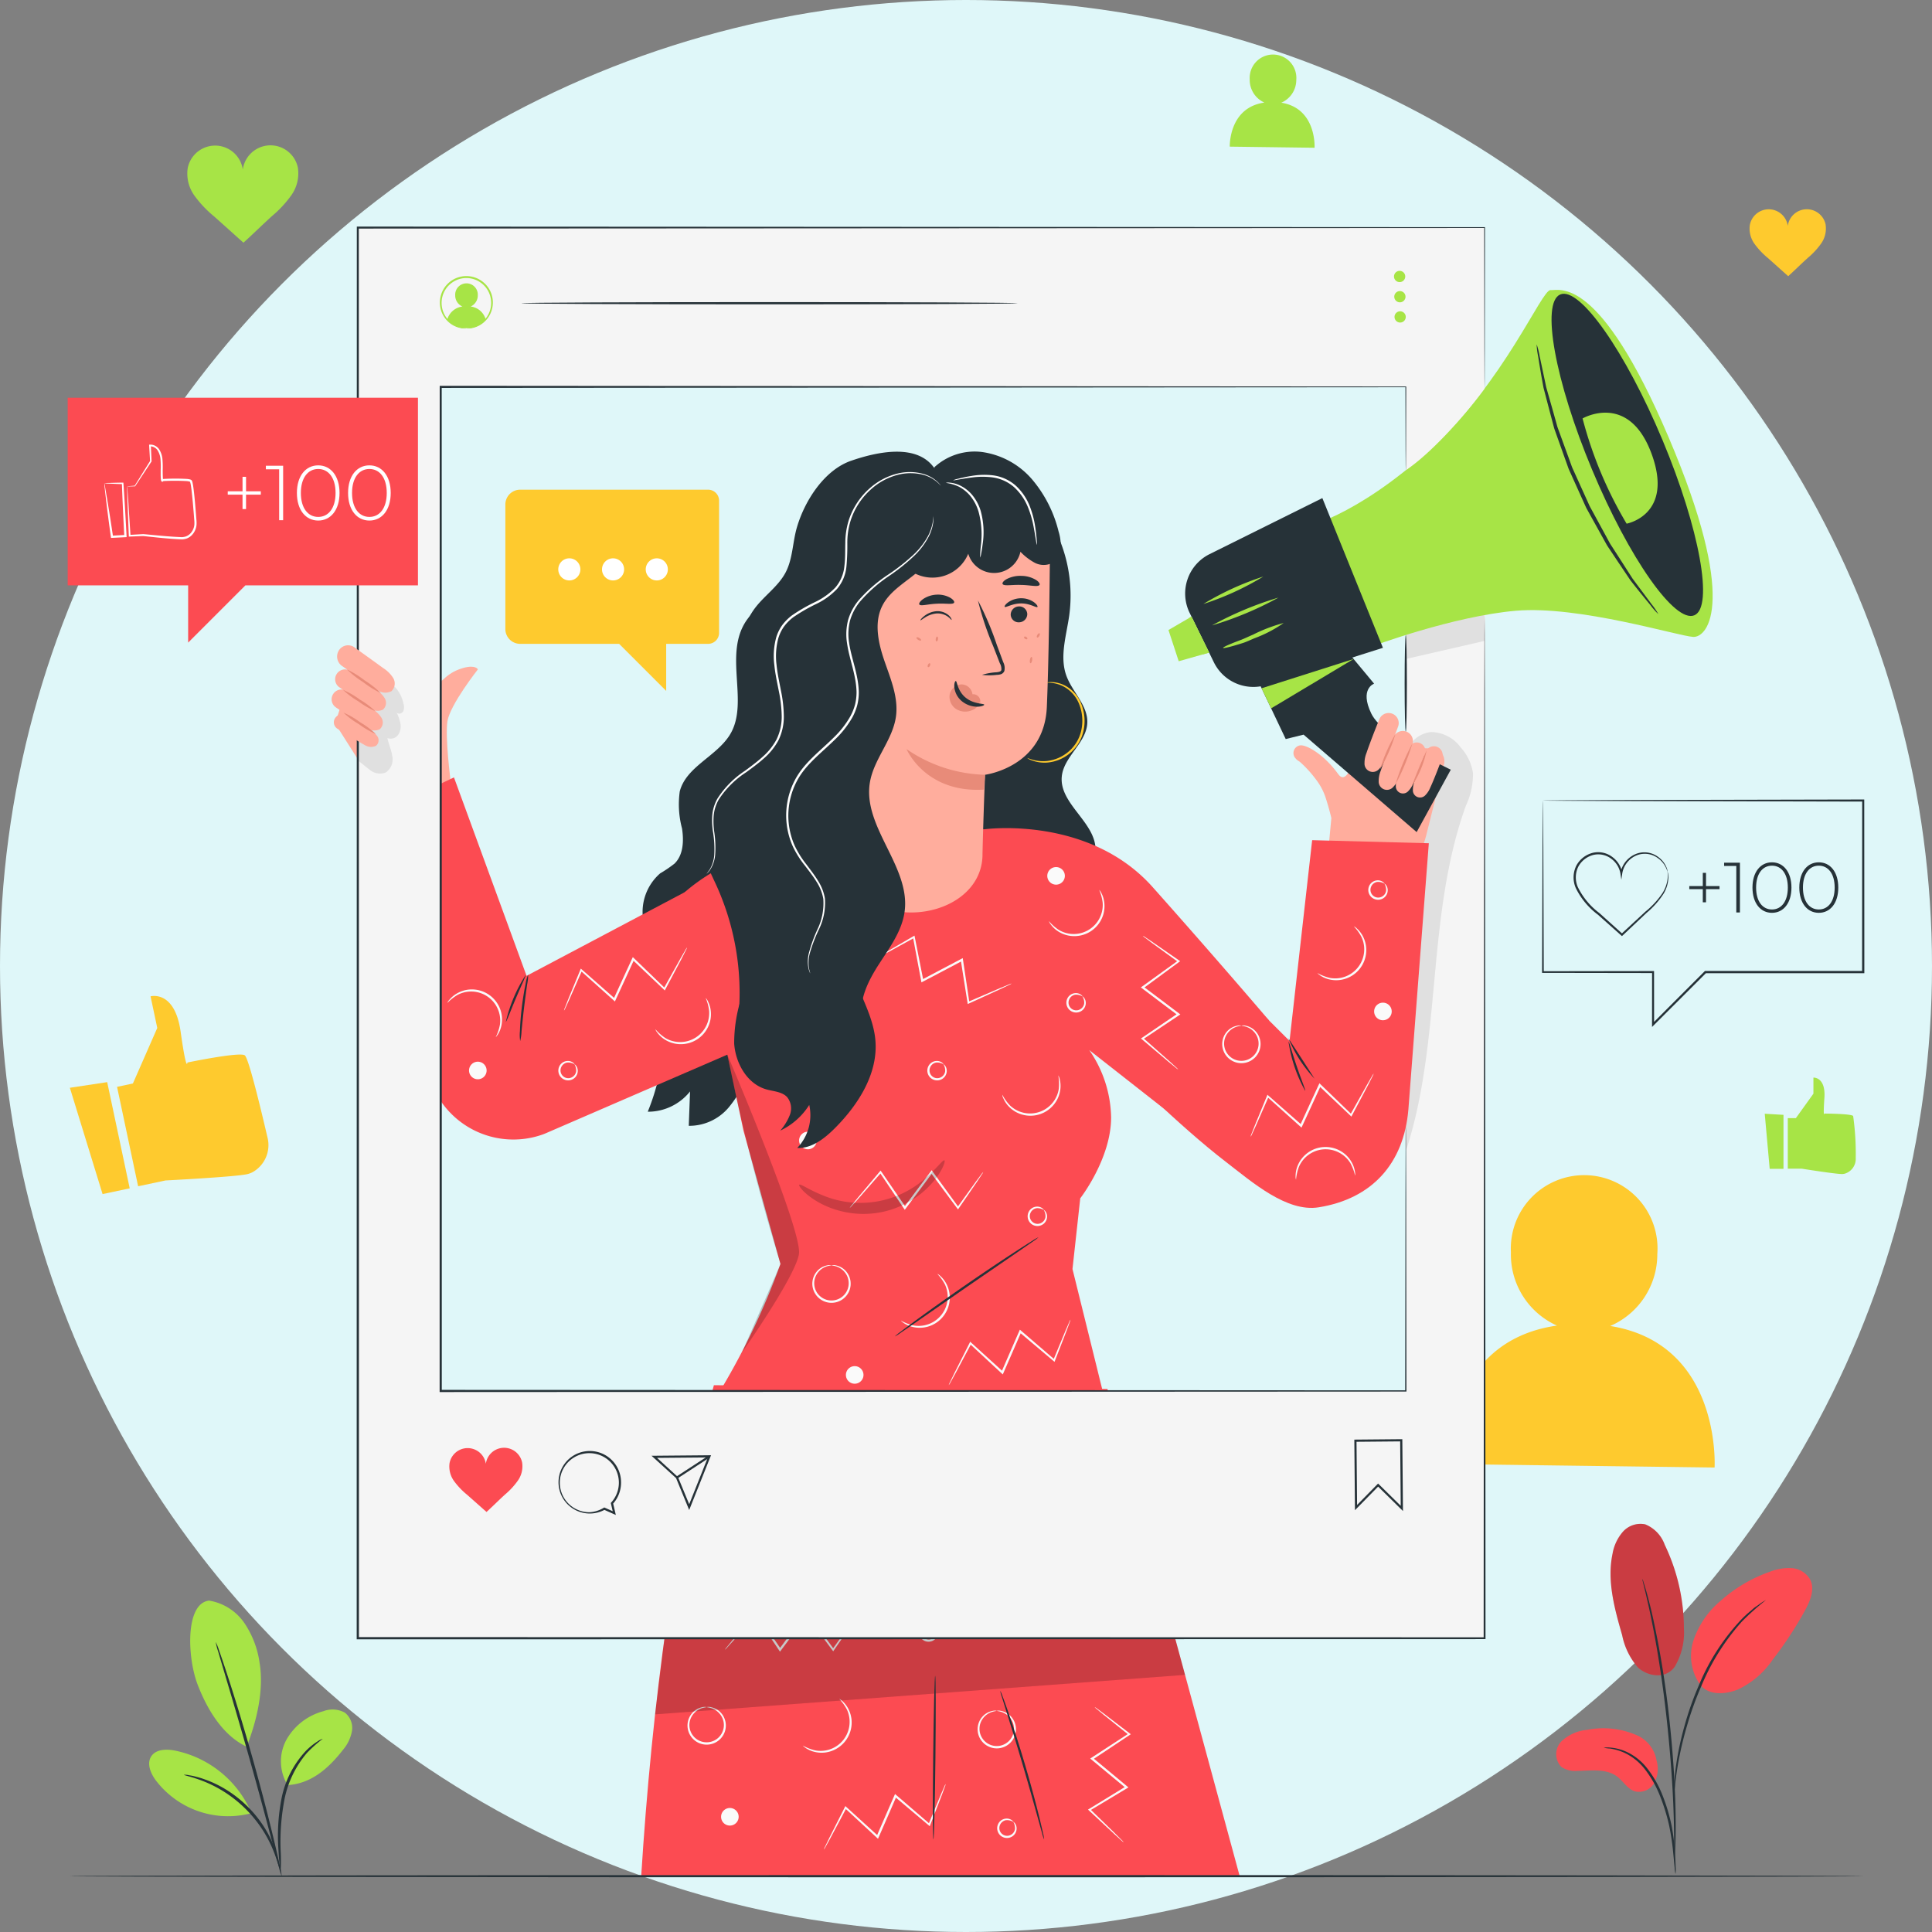 <svg xmlns="http://www.w3.org/2000/svg" xmlns:xlink="http://www.w3.org/1999/xlink" width="224.028" height="224.027" viewBox="0 0 224.028 224.027">
  <rect x="0" y="0" width="224.028" height="224.027" fill="#808080" stroke="none"/>
  <defs>
    <clipPath id="clip-path">
      <rect id="Rectángulo_89954" data-name="Rectángulo 89954" width="208.331" height="211.343" fill="none"/>
    </clipPath>
    <clipPath id="clip-path-4">
      <rect id="Rectángulo_89945" data-name="Rectángulo 89945" width="61.453" height="9.497" fill="none"/>
    </clipPath>
    <clipPath id="clip-path-5">
      <rect id="Rectángulo_89946" data-name="Rectángulo 89946" width="16.881" height="6.21" fill="none"/>
    </clipPath>
    <clipPath id="clip-path-6">
      <rect id="Rectángulo_89947" data-name="Rectángulo 89947" width="8.315" height="34.529" fill="none"/>
    </clipPath>
    <clipPath id="clip-path-9">
      <rect id="Rectángulo_89951" data-name="Rectángulo 89951" width="8.509" height="17.574" fill="none"/>
    </clipPath>
  </defs>
  <g id="Grupo_156859" data-name="Grupo 156859" transform="translate(-6708.315 -6952.922)">
    <circle id="Elipse_5644" data-name="Elipse 5644" cx="112.014" cy="112.014" r="112.014" transform="translate(6708.315 6952.922)" fill="#dff7f9"/>
    <g id="Grupo_157263" data-name="Grupo 157263" transform="translate(6716.164 6959.264)">
      <g id="Grupo_157262" data-name="Grupo 157262" clip-path="url(#clip-path)">
        <g id="Grupo_157241" data-name="Grupo 157241">
          <g id="Grupo_157240" data-name="Grupo 157240" clip-path="url(#clip-path)">
            <path id="Trazado_247921" data-name="Trazado 247921" d="M337.443,276.129a9.05,9.05,0,0,0,5.464-8.327,8.506,8.506,0,1,0-16.975-.223,9.038,9.038,0,0,0,5.337,8.5c-13.079,1.857-12.607,16.058-12.607,16.058l30.887.4s.826-14.345-12.106-16.411" transform="translate(-158.581 -128.711)" fill="#feca2e"/>
            <path id="Trazado_247922" data-name="Trazado 247922" d="M11.394,227.808l1.838-.389,2.825-6.438-.777-3.668s2.8-.776,3.487,4.1.786,3.574.786,3.574,6.035-1.254,6.647-.837c.445.3,1.879,6.258,2.63,9.493a3.6,3.6,0,0,1-1.742,4.071,2.675,2.675,0,0,1-.63.225c-1.5.319-9.447.724-9.447.724l-3.174.673Z" transform="translate(-5.67 -108.123)" fill="#feca2e"/>
            <path id="Trazado_247923" data-name="Trazado 247923" d="M.5,237.816l3.793,12.327,3.147-.667L4.829,237.163Z" transform="translate(-0.248 -118.024)" fill="#feca2e"/>
            <path id="Trazado_247924" data-name="Trazado 247924" d="M124.534,100.41h-21.79a1.717,1.717,0,0,0-1.718,1.718v14.439a1.717,1.717,0,0,0,1.718,1.718h11.475l5.455,5.455v-5.455h4.861a1.273,1.273,0,0,0,1.273-1.273V101.683a1.273,1.273,0,0,0-1.273-1.273" transform="translate(-50.275 -49.969)" fill="#feca2e"/>
            <path id="Trazado_247925" data-name="Trazado 247925" d="M133.43,117.534a1.282,1.282,0,1,0,1.282-1.282,1.282,1.282,0,0,0-1.282,1.282" transform="translate(-66.401 -57.853)" fill="#fff"/>
            <path id="Trazado_247926" data-name="Trazado 247926" d="M123.335,117.534a1.282,1.282,0,1,0,1.283-1.282,1.282,1.282,0,0,0-1.283,1.282" transform="translate(-61.378 -57.853)" fill="#fff"/>
            <path id="Trazado_247927" data-name="Trazado 247927" d="M113.239,117.534a1.282,1.282,0,1,0,1.282-1.282,1.282,1.282,0,0,0-1.282,1.282" transform="translate(-56.353 -57.853)" fill="#fff"/>
            <path id="Trazado_247928" data-name="Trazado 247928" d="M397.045,37.474a2.228,2.228,0,0,0-4.394.132,2.228,2.228,0,0,0-4.4-.092,3.007,3.007,0,0,0,.54,2.17,8.953,8.953,0,0,0,1.571,1.661c.8.711,1.539,1.381,2.339,2.093.793-.719,1.468-1.395,2.262-2.113a8.906,8.906,0,0,0,1.557-1.675,3.007,3.007,0,0,0,.52-2.174" transform="translate(-193.196 -17.754)" fill="#feca2e"/>
          </g>
        </g>
        <g id="Grupo_157252" data-name="Grupo 157252">
          <g id="Grupo_157251" data-name="Grupo 157251" clip-path="url(#clip-path)">
            <path id="Trazado_247929" data-name="Trazado 247929" d="M201.783,364.048l-15.336-56.493-45.635-.439c-4.509,16.431-7.211,37.4-8.428,56.932" transform="translate(-65.881 -152.836)" fill="#fc4b52"/>
            <path id="Trazado_247930" data-name="Trazado 247930" d="M169.7,384.934a5.447,5.447,0,0,0,1.442.559,3.37,3.37,0,0,0,3.668-4.725,5.449,5.449,0,0,0-.9-1.258,1.135,1.135,0,0,1,.352.245,3.206,3.206,0,0,1,.714.932,3.429,3.429,0,0,1,.376,1.707,3.5,3.5,0,0,1-2.5,3.221,3.43,3.43,0,0,1-1.747.059,3.21,3.21,0,0,1-1.08-.46c-.227-.16-.335-.269-.325-.28" transform="translate(-84.448 -188.862)" fill="#fafafa"/>
            <path id="Trazado_247931" data-name="Trazado 247931" d="M198.322,362.229a1.373,1.373,0,0,0-.845-.2.932.932,0,0,0-.689.537.9.9,0,0,0,1.194,1.194.932.932,0,0,0,.537-.689,1.371,1.371,0,0,0-.2-.845c.01-.011.094.035.2.172a1.018,1.018,0,0,1,.182.7,1.1,1.1,0,0,1-.618.883,1.134,1.134,0,0,1-1.515-1.515,1.1,1.1,0,0,1,.883-.618,1.015,1.015,0,0,1,.7.183c.137.1.183.187.172.2" transform="translate(-97.766 -180.071)" fill="#fafafa"/>
            <path id="Trazado_247932" data-name="Trazado 247932" d="M216.421,407.538a1.374,1.374,0,0,0-.845-.2.932.932,0,0,0-.689.537.9.9,0,0,0,1.194,1.194.932.932,0,0,0,.537-.689,1.374,1.374,0,0,0-.2-.845c.01-.011.094.035.2.172a1.015,1.015,0,0,1,.183.7,1.1,1.1,0,0,1-.618.883,1.133,1.133,0,0,1-1.514-1.514,1.1,1.1,0,0,1,.883-.618,1.017,1.017,0,0,1,.7.182c.137.1.183.187.172.2" transform="translate(-106.773 -202.619)" fill="#fafafa"/>
            <path id="Trazado_247933" data-name="Trazado 247933" d="M145.274,381.4c0,.025-.188.024-.5.116a2.107,2.107,0,0,0-1.1.775,2,2,0,1,0,3.209,0,2.107,2.107,0,0,0-1.1-.774c-.315-.091-.5-.091-.5-.116a1.11,1.11,0,0,1,.528.017,2.1,2.1,0,0,1,1.224.761,2.2,2.2,0,0,1,.345,2.094,2.224,2.224,0,0,1-4.193,0,2.2,2.2,0,0,1,.345-2.094,2.1,2.1,0,0,1,1.224-.761,1.11,1.11,0,0,1,.528-.017" transform="translate(-71.189 -189.795)" fill="#fafafa"/>
            <path id="Trazado_247934" data-name="Trazado 247934" d="M212.24,382.258c0,.025-.188.024-.5.116a2.105,2.105,0,0,0-1.1.775,2,2,0,1,0,3.209,0,2.107,2.107,0,0,0-1.1-.774c-.315-.091-.5-.091-.5-.116a1.109,1.109,0,0,1,.528.017,2.1,2.1,0,0,1,1.224.761,2.2,2.2,0,0,1,.345,2.094,2.224,2.224,0,0,1-4.193,0,2.2,2.2,0,0,1,.345-2.094,2.1,2.1,0,0,1,1.224-.761,1.109,1.109,0,0,1,.528-.017" transform="translate(-104.515 -190.22)" fill="#fafafa"/>
            <path id="Trazado_247935" data-name="Trazado 247935" d="M151.12,405.009a1.019,1.019,0,1,1,0,1.442,1.019,1.019,0,0,1,0-1.442" transform="translate(-75.056 -201.404)" fill="#fafafa"/>
            <path id="Trazado_247936" data-name="Trazado 247936" d="M188.057,347.181a1.019,1.019,0,1,1,0,1.442,1.019,1.019,0,0,1,0-1.442" transform="translate(-93.438 -172.626)" fill="#fafafa"/>
            <path id="Trazado_247937" data-name="Trazado 247937" d="M228.052,360.879a1.019,1.019,0,1,1,0,1.442,1.018,1.018,0,0,1,0-1.442" transform="translate(-113.341 -179.442)" fill="#fafafa"/>
            <path id="Trazado_247938" data-name="Trazado 247938" d="M167.19,359.693a1.614,1.614,0,0,1-.181.31l-.565.851-2.1,3.057-.081.119-.087-.117-3.074-4.144h.205l-1.63,2.186-1.477,1.973-.109.145-.1-.15-2.805-4.171.169.01-2.632,2.995-.742.819a1.8,1.8,0,0,1-.278.275,1.8,1.8,0,0,1,.23-.316l.7-.857,2.563-3.055.089-.107.08.117,2.841,4.146-.209-.005,1.474-1.976,1.635-2.182.1-.139.1.14,3.036,4.173-.168,0,2.169-3.006.61-.818a1.6,1.6,0,0,1,.231-.275" transform="translate(-75.496 -178.893)" fill="#fafafa"/>
            <path id="Trazado_247939" data-name="Trazado 247939" d="M188.672,399.177a1.559,1.559,0,0,1-.1.344l-.354.957-1.339,3.456-.052.135-.112-.094-3.943-3.329.2-.046-1.086,2.5-.986,2.26-.072.166-.133-.123L177,401.987l.167-.03-1.875,3.519-.534.967a1.83,1.83,0,0,1-.207.331,1.752,1.752,0,0,1,.151-.36l.483-.995,1.794-3.561.063-.125.1.095,3.716,3.384-.2.044.982-2.262,1.091-2.5.069-.159.131.113,3.911,3.366-.163.041,1.422-3.423.406-.936a1.607,1.607,0,0,1,.162-.321" transform="translate(-86.866 -198.65)" fill="#fafafa"/>
            <path id="Trazado_247940" data-name="Trazado 247940" d="M236.3,381.424a1.625,1.625,0,0,1,.3.2l.821.607,2.945,2.25.115.087-.122.081-4.3,2.858.012-.205,2.1,1.74,1.895,1.577.139.116-.155.093-4.309,2.587.018-.168,2.856,2.783.78.783a1.793,1.793,0,0,1,.26.291,1.806,1.806,0,0,1-.3-.245l-.821-.741-2.919-2.716-.1-.095.12-.074,4.287-2.625-.016.209-1.9-1.573-2.1-1.745-.134-.111.145-.094,4.323-2.817-.007.168-2.89-2.321-.786-.651a1.587,1.587,0,0,1-.263-.245" transform="translate(-117.203 -189.815)" fill="#fafafa"/>
            <g id="Grupo_157244" data-name="Grupo 157244" transform="translate(68.113 182.952)" opacity="0.2">
              <g id="Grupo_157243" data-name="Grupo 157243">
                <g id="Grupo_157242" data-name="Grupo 157242" clip-path="url(#clip-path-4)">
                  <path id="Trazado_247941" data-name="Trazado 247941" d="M135.588,373.689l61.452-4.58-1.334-4.917h-58.94Z" transform="translate(-135.588 -364.191)"/>
                </g>
              </g>
            </g>
            <path id="Trazado_247942" data-name="Trazado 247942" d="M199.77,393.165c-.072,0-.084-4.249-.028-9.488s.162-9.486.234-9.486.084,4.248.028,9.489-.162,9.485-.234,9.485" transform="translate(-99.384 -186.216)" fill="#263238"/>
            <path id="Trazado_247943" data-name="Trazado 247943" d="M220.341,394.887a3.653,3.653,0,0,1-.221-.673c-.136-.486-.31-1.109-.519-1.855-.433-1.567-1.037-3.73-1.739-6.109s-1.37-4.524-1.858-6.075l-.572-1.839a3.676,3.676,0,0,1-.179-.685,3.717,3.717,0,0,1,.276.653c.162.425.385,1.045.652,1.814.533,1.538,1.229,3.676,1.933,6.058s1.279,4.556,1.667,6.136c.194.79.344,1.432.439,1.877a3.681,3.681,0,0,1,.123.7" transform="translate(-107.119 -187.937)" fill="#263238"/>
            <path id="Trazado_247944" data-name="Trazado 247944" d="M318.172,178.647l-9.138,5.952V92.853h9.138Z" transform="translate(-153.79 -46.208)" fill="#f5f5f5"/>
            <path id="Trazado_247945" data-name="Trazado 247945" d="M308.578,204.873c4.192-12.874,2.317-27.22,6.937-39.987a8.756,8.756,0,0,0,.826-3.764,5.706,5.706,0,0,0-1.41-2.977,4.34,4.34,0,0,0-3.458-1.8,3.336,3.336,0,0,0-2.68,1.91,7.368,7.368,0,0,0-.519,3.1c-.077,3.9-.056,7.8-.035,11.707q.078,14.725.157,29.452" transform="translate(-153.385 -77.8)" fill="#e0e0e0"/>
            <path id="Trazado_247946" data-name="Trazado 247946" d="M308.865,133.532v-3.4L318,127.519v3.915Z" transform="translate(-153.706 -63.459)" fill="#e0e0e0"/>
            <path id="Trazado_247947" data-name="Trazado 247947" d="M75.125,152.747s-.658-5.1-.36-6.9c.318-1.918,3.521-5.984,3.521-5.984-.045-.177-.575-.619-2.211,0s-2.212,1.769-3.76,2.874L64.368,137.8l-2.623,8.34L68.5,156.771Z" transform="translate(-30.727 -68.577)" fill="#ffad9d"/>
            <path id="Trazado_247948" data-name="Trazado 247948" d="M145.578,128.71c-4.1,4.022-.161,10.271-2.791,14.309-1.594,2.447-5.008,3.63-5.742,6.458a10.829,10.829,0,0,0,.263,4.3c.215,1.43.163,3.073-.877,4.078a15.017,15.017,0,0,1-1.663,1.13,5.935,5.935,0,0,0-1.968,5.363,32.413,32.413,0,0,0,1.494,5.773,25.466,25.466,0,0,1-.961,16.5,6.219,6.219,0,0,0,4.905-2.353l-.149,3.988a5.981,5.981,0,0,0,4.657-2.162,14.285,14.285,0,0,0,2.527-4.639,49.335,49.335,0,0,0,2.675-23.5" transform="translate(-66.071 -64.052)" fill="#263238"/>
            <path id="Trazado_247949" data-name="Trazado 247949" d="M214.784,105.847a17.089,17.089,0,0,1,2.757,11.854c-.328,2.335-1.136,4.764-.333,6.981.692,1.908,2.528,3.468,2.427,5.5-.115,2.311-2.72,3.874-2.955,6.175-.326,3.19,3.958,5.334,3.909,8.54-.025,1.652-1.208,3.018-2.026,4.453s-1.188,3.506.1,4.545L203.77,152.8l2.653-46.613Z" transform="translate(-101.406 -52.675)" fill="#263238"/>
            <path id="Trazado_247950" data-name="Trazado 247950" d="M297.816,170.036l-.163,0,.658-2.2,2.1-8.389a1.54,1.54,0,0,0-.987-1.828l-1.513-.051-5.181-2.424a1.616,1.616,0,0,0-2.184,1.253c-.189,1.542-1.238,5.684-2.354,4.233-.026-.034-.054-.062-.08-.1-1.568-2.159-3.522-3.324-4.326-3.291a.9.9,0,0,0-.549,1.549.968.968,0,0,0,.3.256c.052.028.114.079.17.115a13.392,13.392,0,0,1,1.865,2.046,7.1,7.1,0,0,1,1.142,2.184c.277.87.482,1.633.637,2.279l-.4,4.283" transform="translate(-140.821 -77.155)" fill="#ffad9d"/>
            <path id="Trazado_247951" data-name="Trazado 247951" d="M285,81.9s6.055-1.16,14.754-9.063,12.984-18.6,14.019-18.521,5.62-1.891,13.7,17.077,4.562,23.22,2.851,23.136-13.251-3.655-20.538-3.035-16.732,4.141-16.732,4.141Z" transform="translate(-141.83 -27.018)" fill="#a7e446"/>
            <path id="Trazado_247952" data-name="Trazado 247952" d="M258.461,115.658l1.942,3.961.87,1.775a5.1,5.1,0,0,0,6.576,2.444l13.024-4.128-7.024-17.361-13.081,6.5a5.1,5.1,0,0,0-2.308,6.807" transform="translate(-128.363 -50.934)" fill="#263238"/>
            <path id="Trazado_247953" data-name="Trazado 247953" d="M273.427,139.125l3.882,8.172,2.072-.513,13.112,11.3,3.959-7.237s-7.835-3.642-9.222-6.512.327-3.463.327-3.463l-3.613-4.348Z" transform="translate(-136.071 -67.94)" fill="#263238"/>
            <path id="Trazado_247954" data-name="Trazado 247954" d="M355.387,72.16c4.293,10.273,5.944,19.365,3.686,20.309s-7.567-6.62-11.861-16.893-5.943-19.365-3.686-20.309,7.567,6.62,11.86,16.893" transform="translate(-170.453 -27.464)" fill="#263238"/>
            <path id="Trazado_247955" data-name="Trazado 247955" d="M255.279,134.882l3.527-1-2.047-4.175-2.668,1.555Z" transform="translate(-126.448 -64.549)" fill="#a7e446"/>
            <path id="Trazado_247956" data-name="Trazado 247956" d="M286.258,139.488l-9.565,5.725-1.107-2.329Z" transform="translate(-137.145 -69.416)" fill="#a7e446"/>
            <path id="Trazado_247957" data-name="Trazado 247957" d="M259.086,129.708l2.047,4.175-.725.205-1.641-4.194Z" transform="translate(-128.775 -64.549)" fill="#a7e446"/>
            <path id="Trazado_247958" data-name="Trazado 247958" d="M264.143,128.527a38.955,38.955,0,0,0,7.706-3.223,38.926,38.926,0,0,0-7.706,3.223" transform="translate(-131.45 -62.351)" fill="#a7e446"/>
            <path id="Trazado_247959" data-name="Trazado 247959" d="M262.141,123.632a32.579,32.579,0,0,0,6.95-3.181,32.681,32.681,0,0,0-6.95,3.181" transform="translate(-130.453 -59.936)" fill="#a7e446"/>
            <path id="Trazado_247960" data-name="Trazado 247960" d="M266.7,134.052c.017.06.435-.024,1.1-.21.334-.092.729-.211,1.168-.349s.889-.358,1.374-.561a14.819,14.819,0,0,0,3.378-1.766,18.017,18.017,0,0,0-3.553,1.352c-.482.2-.929.426-1.35.588s-.8.3-1.117.434c-.633.26-1.02.452-1,.511" transform="translate(-132.721 -65.267)" fill="#a7e446"/>
            <path id="Trazado_247961" data-name="Trazado 247961" d="M349.675,83.3S355,80.2,357.658,87.348s-2.875,8.153-2.875,8.153A47.094,47.094,0,0,1,349.675,83.3" transform="translate(-174.015 -41.12)" fill="#a7e446"/>
            <path id="Trazado_247962" data-name="Trazado 247962" d="M339.07,66.879a7.911,7.911,0,0,0,.167,1.356c.141.868.339,2.128.631,3.676.2.765.418,1.6.652,2.494l.367,1.389.193.726c.071.244.166.483.25.73l1.1,3.082.289.808c.094.273.231.531.345.8l.732,1.625.734,1.625c.126.264.23.538.372.789l.415.752,1.587,2.861c.13.226.246.456.382.671l.417.626.8,1.2,1.44,2.141c.965,1.24,1.777,2.219,2.334,2.9a7.954,7.954,0,0,0,.907,1.023,8.042,8.042,0,0,0-.769-1.13l-2.221-2.986-1.383-2.156-.773-1.2-.405-.625c-.132-.215-.245-.445-.371-.671-.495-.91-1.014-1.865-1.553-2.855l-.408-.748c-.14-.25-.242-.522-.367-.785L344.2,83.38l-.729-1.613c-.115-.267-.251-.523-.346-.794l-.29-.8-1.112-3.053c-.086-.244-.183-.481-.258-.722l-.2-.719-.386-1.374c-.252-.885-.486-1.71-.7-2.466l-.768-3.633a8.077,8.077,0,0,0-.339-1.327" transform="translate(-168.734 -33.282)" fill="#263238"/>
            <path id="Trazado_247963" data-name="Trazado 247963" d="M264.659,181.31l-2.622,23.276L248.95,191.545s-7,14.564-7.1,15.156c-.065.4,7.345,7.72,12.851,11.949,2.981,2.29,7,5.828,10.715,5.233,6.191-.992,9.867-5.082,10.4-11.33l2.371-30.886Z" transform="translate(-120.355 -90.229)" fill="#fc4b52"/>
            <path id="Trazado_247964" data-name="Trazado 247964" d="M141.382,201.534l-9.6-6.359c2.625-14.752,23.934-16.23,23.934-16.23l16.225-.288s12.025-1.635,19.463,6.723c7.7,8.65,13.491,15.46,13.491,15.46l-10.531,11.525-10.323-8.1a14.111,14.111,0,0,1,2.535,7.789c.008,4.8-3.579,9.4-3.579,9.4l-.9,8.2,3.932,15.9-45.964.122a83.848,83.848,0,0,0,8.166-16.609L143.943,213.6Z" transform="translate(-65.584 -88.844)" fill="#fc4b52"/>
            <path id="Trazado_247965" data-name="Trazado 247965" d="M110.686,177.514,87.4,189.832,78.981,166.82,68.7,171.707,75.974,201a10.172,10.172,0,0,0,13.24,7.246q.284-.1.565-.227L115,197.1Z" transform="translate(-34.19 -83.018)" fill="#fc4b52"/>
            <path id="Trazado_247966" data-name="Trazado 247966" d="M179.594,224.089a5.425,5.425,0,0,0-1.482.443,3.371,3.371,0,0,0,0,5.981,5.448,5.448,0,0,0,1.482.443,1.147,1.147,0,0,1-.429.022,3.19,3.19,0,0,1-1.135-.3,3.428,3.428,0,0,1-1.344-1.118,3.5,3.5,0,0,1,0-4.077,3.42,3.42,0,0,1,1.344-1.118,3.2,3.2,0,0,1,1.135-.3,1.138,1.138,0,0,1,.429.022" transform="translate(-87.601 -111.505)" fill="#fafafa"/>
            <path id="Trazado_247967" data-name="Trazado 247967" d="M215.719,237.836a5.44,5.44,0,0,0,.9,1.258,3.371,3.371,0,0,0,5.658-1.939,5.453,5.453,0,0,0-.062-1.545,1.136,1.136,0,0,1,.159.4,3.2,3.2,0,0,1,.086,1.171,3.424,3.424,0,0,1-.622,1.634,3.5,3.5,0,0,1-3.857,1.322,3.425,3.425,0,0,1-1.492-.909,3.194,3.194,0,0,1-.651-.978,1.137,1.137,0,0,1-.118-.412" transform="translate(-107.351 -117.251)" fill="#fafafa"/>
            <path id="Trazado_247968" data-name="Trazado 247968" d="M192.343,286.834a5.445,5.445,0,0,0,1.442.559,3.371,3.371,0,0,0,3.668-4.724,5.442,5.442,0,0,0-.9-1.258,1.132,1.132,0,0,1,.352.246,3.211,3.211,0,0,1,.714.932A3.429,3.429,0,0,1,198,284.3a3.5,3.5,0,0,1-2.5,3.221,3.424,3.424,0,0,1-1.747.059,3.2,3.2,0,0,1-1.08-.46c-.227-.16-.335-.269-.325-.28" transform="translate(-95.719 -140.043)" fill="#fafafa"/>
            <path id="Trazado_247969" data-name="Trazado 247969" d="M288.492,206.62a5.443,5.443,0,0,0,1.442.559,3.371,3.371,0,0,0,3.668-4.725,5.449,5.449,0,0,0-.9-1.258,1.132,1.132,0,0,1,.352.246,3.2,3.2,0,0,1,.714.932,3.429,3.429,0,0,1,.376,1.707,3.5,3.5,0,0,1-2.5,3.221,3.424,3.424,0,0,1-1.747.059,3.2,3.2,0,0,1-1.08-.46c-.227-.16-.335-.269-.325-.28" transform="translate(-143.568 -100.125)" fill="#fafafa"/>
            <path id="Trazado_247970" data-name="Trazado 247970" d="M290.335,255.467a5.406,5.406,0,0,0-.541-1.449,3.37,3.37,0,0,0-5.967.4,5.419,5.419,0,0,0-.342,1.508,1.142,1.142,0,0,1-.051-.426,3.205,3.205,0,0,1,.222-1.153,3.429,3.429,0,0,1,1.025-1.416,3.5,3.5,0,0,1,4.068-.273,3.427,3.427,0,0,1,1.2,1.266,3.2,3.2,0,0,1,.374,1.113,1.143,1.143,0,0,1,.007.429" transform="translate(-141.051 -125.474)" fill="#fafafa"/>
            <path id="Trazado_247971" data-name="Trazado 247971" d="M226.478,196.4a5.427,5.427,0,0,0,1.156,1.027,3.371,3.371,0,0,0,5.085-3.148,5.432,5.432,0,0,0-.4-1.493,1.134,1.134,0,0,1,.244.353,3.2,3.2,0,0,1,.344,1.123,3.425,3.425,0,0,1-.243,1.731,3.5,3.5,0,0,1-3.467,2.146,3.427,3.427,0,0,1-1.658-.555,3.189,3.189,0,0,1-.851-.808,1.132,1.132,0,0,1-.207-.376" transform="translate(-112.706 -95.938)" fill="#fafafa"/>
            <path id="Trazado_247972" data-name="Trazado 247972" d="M135.637,221.344a5.425,5.425,0,0,0,1.156,1.027,3.371,3.371,0,0,0,5.085-3.148,5.436,5.436,0,0,0-.4-1.493,1.122,1.122,0,0,1,.244.353,3.185,3.185,0,0,1,.344,1.122,3.425,3.425,0,0,1-.243,1.731,3.5,3.5,0,0,1-3.467,2.146,3.426,3.426,0,0,1-1.658-.555,3.2,3.2,0,0,1-.852-.808,1.149,1.149,0,0,1-.207-.376" transform="translate(-67.499 -108.353)" fill="#fafafa"/>
            <path id="Trazado_247973" data-name="Trazado 247973" d="M93.243,221.292a5.406,5.406,0,0,0,.49-1.467,3.371,3.371,0,0,0-4.892-3.441,5.412,5.412,0,0,0-1.214.957,1.124,1.124,0,0,1,.229-.363,3.2,3.2,0,0,1,.9-.757,3.425,3.425,0,0,1,1.687-.457,3.5,3.5,0,0,1,3.335,2.345,3.422,3.422,0,0,1,.141,1.742,3.2,3.2,0,0,1-.408,1.1c-.149.234-.253.347-.265.338" transform="translate(-43.607 -107.375)" fill="#fafafa"/>
            <path id="Trazado_247974" data-name="Trazado 247974" d="M200.3,232.658a1.373,1.373,0,0,0-.845-.2.932.932,0,0,0-.689.537.9.9,0,0,0,1.194,1.194.932.932,0,0,0,.537-.689,1.374,1.374,0,0,0-.2-.845c.01-.011.094.035.2.172a1.017,1.017,0,0,1,.182.7,1.1,1.1,0,0,1-.618.883,1.133,1.133,0,0,1-1.515-1.514,1.1,1.1,0,0,1,.883-.618,1.018,1.018,0,0,1,.7.182c.137.1.183.187.172.2" transform="translate(-98.75 -115.59)" fill="#fafafa"/>
            <path id="Trazado_247975" data-name="Trazado 247975" d="M232.39,217a1.374,1.374,0,0,0-.845-.2.932.932,0,0,0-.689.537.9.9,0,0,0,1.194,1.194.932.932,0,0,0,.537-.689,1.378,1.378,0,0,0-.2-.845c.01-.011.094.035.2.172a1.015,1.015,0,0,1,.183.7,1.1,1.1,0,0,1-.618.883,1.133,1.133,0,0,1-1.514-1.514,1.1,1.1,0,0,1,.883-.618,1.015,1.015,0,0,1,.7.183c.137.1.183.187.172.2" transform="translate(-114.72 -107.8)" fill="#fafafa"/>
            <path id="Trazado_247976" data-name="Trazado 247976" d="M302.084,190.968a1.373,1.373,0,0,0-.845-.2.932.932,0,0,0-.689.537.9.9,0,0,0,1.194,1.194.932.932,0,0,0,.537-.689,1.373,1.373,0,0,0-.2-.845c.01-.011.094.035.2.172a1.015,1.015,0,0,1,.183.7,1.1,1.1,0,0,1-.618.883,1.134,1.134,0,0,1-1.515-1.515,1.1,1.1,0,0,1,.883-.618,1.018,1.018,0,0,1,.7.182c.137.1.183.187.172.2" transform="translate(-149.403 -94.843)" fill="#fafafa"/>
            <path id="Trazado_247977" data-name="Trazado 247977" d="M223.453,266.28a1.374,1.374,0,0,0-.845-.2.932.932,0,0,0-.689.537.9.9,0,0,0,1.194,1.194.932.932,0,0,0,.537-.689,1.374,1.374,0,0,0-.2-.845c.01-.011.094.035.2.172a1.015,1.015,0,0,1,.183.7,1.1,1.1,0,0,1-.618.883,1.133,1.133,0,0,1-1.514-1.514,1.1,1.1,0,0,1,.883-.618,1.018,1.018,0,0,1,.7.182c.137.1.183.187.172.2" transform="translate(-110.273 -132.322)" fill="#fafafa"/>
            <path id="Trazado_247978" data-name="Trazado 247978" d="M115.123,232.658a1.374,1.374,0,0,0-.845-.2.932.932,0,0,0-.689.537.9.9,0,0,0,1.194,1.194.932.932,0,0,0,.537-.689,1.374,1.374,0,0,0-.2-.845c.01-.011.094.035.2.172a1.015,1.015,0,0,1,.183.7,1.1,1.1,0,0,1-.618.883,1.133,1.133,0,0,1-1.514-1.514,1.1,1.1,0,0,1,.883-.618,1.018,1.018,0,0,1,.7.182c.137.1.183.187.172.2" transform="translate(-56.362 -115.59)" fill="#fafafa"/>
            <path id="Trazado_247979" data-name="Trazado 247979" d="M174.088,279.411c0,.025-.188.024-.5.116a2.107,2.107,0,0,0-1.1.775,2,2,0,1,0,3.209,0,2.107,2.107,0,0,0-1.1-.774c-.315-.091-.5-.091-.5-.116a1.119,1.119,0,0,1,.528.017,2.1,2.1,0,0,1,1.224.761,2.2,2.2,0,0,1,.345,2.094,2.224,2.224,0,0,1-4.193,0,2.2,2.2,0,0,1,.345-2.094,2.1,2.1,0,0,1,1.224-.761,1.119,1.119,0,0,1,.528-.017" transform="translate(-85.528 -139.038)" fill="#fafafa"/>
            <path id="Trazado_247980" data-name="Trazado 247980" d="M268.7,224.095c0,.025-.188.024-.5.116a2.107,2.107,0,0,0-1.1.775,2,2,0,1,0,3.209,0,2.107,2.107,0,0,0-1.1-.774c-.315-.092-.5-.091-.5-.116a1.11,1.11,0,0,1,.528.017,2.1,2.1,0,0,1,1.224.761,2.2,2.2,0,0,1,.345,2.094,2.224,2.224,0,0,1-4.193,0,2.2,2.2,0,0,1,.345-2.094,2.1,2.1,0,0,1,1.224-.761,1.11,1.11,0,0,1,.528-.017" transform="translate(-132.611 -111.51)" fill="#fafafa"/>
            <path id="Trazado_247981" data-name="Trazado 247981" d="M169.13,248.9a1.019,1.019,0,1,1,0,1.442,1.019,1.019,0,0,1,0-1.442" transform="translate(-84.019 -123.716)" fill="#fafafa"/>
            <path id="Trazado_247982" data-name="Trazado 247982" d="M92.942,232.743a1.019,1.019,0,1,1,0,1.442,1.02,1.02,0,0,1,0-1.442" transform="translate(-46.104 -115.676)" fill="#fafafa"/>
            <path id="Trazado_247983" data-name="Trazado 247983" d="M301.863,219.117a1.019,1.019,0,1,1,0,1.442,1.02,1.02,0,0,1,0-1.442" transform="translate(-150.073 -108.895)" fill="#fafafa"/>
            <path id="Trazado_247984" data-name="Trazado 247984" d="M226.416,187.817a1.019,1.019,0,1,1,0,1.442,1.019,1.019,0,0,1,0-1.442" transform="translate(-112.527 -93.318)" fill="#fafafa"/>
            <path id="Trazado_247985" data-name="Trazado 247985" d="M179.934,303.015a1.019,1.019,0,1,1,0,1.442,1.019,1.019,0,0,1,0-1.442" transform="translate(-89.395 -150.646)" fill="#fafafa"/>
            <path id="Trazado_247986" data-name="Trazado 247986" d="M196,257.7a1.614,1.614,0,0,1-.181.31l-.565.851-2.1,3.057-.081.119-.087-.118-3.074-4.144h.205l-1.63,2.186-1.477,1.973-.109.145-.1-.15L184,257.758l.169.01-2.632,3-.742.819a1.754,1.754,0,0,1-.278.274,1.84,1.84,0,0,1,.23-.316l.7-.857,2.563-3.055.089-.107.08.117,2.841,4.146-.209-.005,1.474-1.976,1.635-2.182.1-.139.1.14,3.036,4.173-.168,0,2.169-3.006.61-.818A1.6,1.6,0,0,1,196,257.7" transform="translate(-89.836 -128.136)" fill="#fafafa"/>
            <path id="Trazado_247987" data-name="Trazado 247987" d="M217.485,291.99a1.559,1.559,0,0,1-.105.344l-.354.957-1.339,3.456-.052.135-.112-.094-3.943-3.329.2-.046-1.086,2.5-.986,2.26-.072.166-.133-.123-3.687-3.416.167-.03-1.875,3.519-.534.968a1.83,1.83,0,0,1-.207.331,1.756,1.756,0,0,1,.151-.36l.483-.995,1.794-3.561.063-.125.1.095,3.716,3.384-.2.044.982-2.262,1.091-2.5.069-.159.131.113,3.911,3.366-.163.04,1.422-3.422.406-.936a1.608,1.608,0,0,1,.162-.321" transform="translate(-101.205 -145.308)" fill="#fafafa"/>
            <path id="Trazado_247988" data-name="Trazado 247988" d="M247.947,203.391a1.609,1.609,0,0,1,.31.182l.848.568,3.049,2.107.119.082-.118.086L248,209.475l0-.205,2.18,1.639,1.967,1.485.145.109-.15.1-4.182,2.789.01-.169,2.985,2.644.817.745a1.8,1.8,0,0,1,.273.279,1.821,1.821,0,0,1-.315-.231l-.854-.7-3.045-2.575-.107-.09.117-.079L252,212.39l-.006.209-1.97-1.481-2.176-1.643-.139-.1.14-.1,4.185-3.019v.168l-3-2.181-.816-.613a1.608,1.608,0,0,1-.274-.232" transform="translate(-123.272 -101.217)" fill="#fafafa"/>
            <path id="Trazado_247989" data-name="Trazado 247989" d="M273.054,242.491a1.6,1.6,0,0,1,.112-.342l.374-.95,1.409-3.428.055-.133.109.1,3.874,3.408-.2.042,1.136-2.479,1.032-2.239.076-.164.13.126,3.616,3.491-.167.026,1.947-3.48.554-.957a1.746,1.746,0,0,1,.214-.326,1.835,1.835,0,0,1-.158.357l-.5.985-1.866,3.523-.065.124-.1-.1-3.647-3.46.206-.039-1.027,2.241-1.141,2.476-.073.158-.128-.116-3.842-3.445.164-.037-1.491,3.393-.425.928a1.6,1.6,0,0,1-.168.318" transform="translate(-135.884 -117.038)" fill="#fafafa"/>
            <path id="Trazado_247990" data-name="Trazado 247990" d="M114.566,213.376a1.6,1.6,0,0,1,.112-.342l.374-.95,1.409-3.428.055-.134.11.1,3.874,3.408-.2.042,1.136-2.479,1.032-2.239.076-.164.13.125,3.616,3.491-.167.026,1.947-3.48.554-.957a1.719,1.719,0,0,1,.214-.326,1.839,1.839,0,0,1-.158.357l-.5.985-1.866,3.523-.065.124-.1-.1-3.647-3.459.205-.039-1.027,2.24-1.141,2.477-.072.157-.129-.115-3.842-3.445.164-.037-1.491,3.393-.425.928a1.6,1.6,0,0,1-.168.317" transform="translate(-57.013 -102.549)" fill="#fafafa"/>
            <path id="Trazado_247991" data-name="Trazado 247991" d="M186.5,206a1.617,1.617,0,0,1,.3-.2l.875-.526,3.205-1.862.125-.072.029.143c.287,1.459.627,3.185,1,5.063l-.185-.089,2.411-1.274,2.181-1.148.16-.084.027.178c.273,1.826.525,3.51.743,4.971l-.149-.081,3.663-1.575,1.022-.421a1.781,1.781,0,0,1,.368-.129,1.816,1.816,0,0,1-.343.187l-1,.475-3.626,1.659-.127.058-.022-.139c-.231-1.459-.5-3.142-.786-4.965l.187.094-2.179,1.152-2.413,1.269-.154.08-.032-.17c-.352-1.881-.677-3.61-.95-5.072l.153.071-3.249,1.783-.9.478a1.611,1.611,0,0,1-.327.149" transform="translate(-92.813 -101.191)" fill="#fafafa"/>
            <path id="Trazado_247992" data-name="Trazado 247992" d="M196.064,144.622c.1-4.515.3-9.36.3-9.36s6.869-.867,7.165-7.877c.226-5.337.32-13.728.353-17.431a2.5,2.5,0,0,0-1.767-2.411l-11.435-3.524-9.617,7.1-.231,33.272c-.029,4.228,2.734,6.84,6.962,6.84,4.139,0,8.179-2.471,8.274-6.608" transform="translate(-89.989 -51.765)" fill="#ffad9d"/>
            <path id="Trazado_247993" data-name="Trazado 247993" d="M202.736,163.263a16.727,16.727,0,0,1-9.1-2.977s2.138,5.107,8.977,4.7Z" transform="translate(-96.365 -79.766)" fill="#e88b79"/>
            <path id="Trazado_247994" data-name="Trazado 247994" d="M207.044,147.663a.824.824,0,0,0-.837-1.163,1.3,1.3,0,0,0-1.314-1.147,1.468,1.468,0,0,0-1.328,1.194,1.693,1.693,0,0,0,.749,1.661,2,2,0,0,0,1.849.135,1.461,1.461,0,0,0,.932-1.1" transform="translate(-101.293 -72.334)" fill="#e88b79"/>
            <path id="Trazado_247995" data-name="Trazado 247995" d="M219.6,128.225a.962.962,0,0,1-.928.971.919.919,0,0,1-.992-.867.962.962,0,0,1,.926-.972.921.921,0,0,1,.993.868" transform="translate(-108.33 -63.378)" fill="#263238"/>
            <path id="Trazado_247996" data-name="Trazado 247996" d="M220.068,126.479c-.12.126-.848-.414-1.884-.411s-1.794.521-1.906.394c-.055-.056.066-.282.4-.523a2.642,2.642,0,0,1,1.527-.47,2.532,2.532,0,0,1,1.5.484c.318.244.426.471.368.527" transform="translate(-107.624 -62.439)" fill="#263238"/>
            <path id="Trazado_247997" data-name="Trazado 247997" d="M210.575,134.605a6.845,6.845,0,0,1,1.682-.3c.264-.028.514-.08.559-.26a1.345,1.345,0,0,0-.176-.784l-.782-2.013a34.632,34.632,0,0,1-1.756-5.266,34.658,34.658,0,0,1,2.176,5.112q.392,1.06.749,2.025a1.533,1.533,0,0,1,.137,1.038.664.664,0,0,1-.435.386,1.774,1.774,0,0,1-.449.062,6.73,6.73,0,0,1-1.7,0" transform="translate(-104.551 -62.693)" fill="#263238"/>
            <path id="Trazado_247998" data-name="Trazado 247998" d="M204.822,144.578c.168-.01.17,1.114,1.132,1.912s2.159.674,2.167.831c.016.071-.267.219-.772.232a2.8,2.8,0,0,1-1.809-.63,2.435,2.435,0,0,1-.878-1.6c-.043-.47.082-.749.159-.742" transform="translate(-101.846 -71.949)" fill="#263238"/>
            <path id="Trazado_247999" data-name="Trazado 247999" d="M200.6,125.548c-.109.274-.979.072-2.024.138-1.046.041-1.908.331-2.025.068-.052-.126.114-.378.472-.624a3.072,3.072,0,0,1,1.536-.494,2.909,2.909,0,0,1,1.549.338c.366.208.54.444.492.574" transform="translate(-97.808 -62.023)" fill="#263238"/>
            <path id="Trazado_248000" data-name="Trazado 248000" d="M220.053,121.371c-.221.235-1.086-.009-2.126-.02-1.04-.042-1.921.158-2.124-.088-.089-.12.05-.355.435-.578a3.425,3.425,0,0,1,1.729-.385,3.359,3.359,0,0,1,1.7.473c.368.242.488.484.391.6" transform="translate(-107.381 -59.866)" fill="#263238"/>
            <path id="Trazado_248001" data-name="Trazado 248001" d="M200.444,129.464c-.037.022-.158-.184-.453-.392a2.059,2.059,0,0,0-1.319-.354,3.007,3.007,0,0,0-1.322.473c-.314.2-.5.346-.523.318s.113-.223.416-.469a2.623,2.623,0,0,1,1.408-.583,1.976,1.976,0,0,1,1.455.47c.3.274.364.527.337.537" transform="translate(-97.95 -63.923)" fill="#263238"/>
            <path id="Trazado_248002" data-name="Trazado 248002" d="M196.454,134.826c-.038.062-.187.039-.334-.052s-.235-.213-.2-.274.187-.039.334.052.235.213.2.274" transform="translate(-97.497 -66.916)" fill="#e88b79"/>
            <path id="Trazado_248003" data-name="Trazado 248003" d="M200.456,134.871c-.072-.01-.112-.146-.09-.3s.1-.277.171-.267.11.146.089.3-.1.277-.17.267" transform="translate(-99.709 -66.834)" fill="#e88b79"/>
            <path id="Trazado_248004" data-name="Trazado 248004" d="M198.552,140.915c-.066-.03-.073-.155-.017-.278s.155-.2.221-.17.073.154.017.278-.155.2-.221.17" transform="translate(-98.782 -69.9)" fill="#e88b79"/>
            <path id="Trazado_248005" data-name="Trazado 248005" d="M221.128,134.585c-.04.06-.155.054-.256-.014s-.151-.171-.111-.231.155-.054.256.014.151.171.111.231" transform="translate(-109.855 -66.834)" fill="#e88b79"/>
            <path id="Trazado_248006" data-name="Trazado 248006" d="M223.726,134.041c-.063-.036-.051-.175.028-.311s.192-.216.254-.18.05.175-.028.311-.191.217-.254.18" transform="translate(-111.317 -66.457)" fill="#e88b79"/>
            <path id="Trazado_248007" data-name="Trazado 248007" d="M222.162,139.745c-.071-.012-.1-.186-.067-.389s.12-.357.191-.345.1.186.067.389-.12.357-.191.345" transform="translate(-110.518 -69.179)" fill="#e88b79"/>
            <path id="Trazado_248008" data-name="Trazado 248008" d="M221.5,153.625c.01-.02.215.081.606.193a4.485,4.485,0,0,0,1.7.148,4.655,4.655,0,0,0,2.307-.943,4.491,4.491,0,0,0,1.634-2.535,5.21,5.21,0,0,0-.2-3.034,3.99,3.99,0,0,0-1.533-1.942,3.822,3.822,0,0,0-1.588-.589c-.4-.051-.631-.025-.633-.049s.055-.022.163-.038a2.667,2.667,0,0,1,.479-.014,3.639,3.639,0,0,1,1.677.533,4.09,4.09,0,0,1,1.659,2.01,5.342,5.342,0,0,1,.232,3.184,4.66,4.66,0,0,1-1.743,2.666,4.713,4.713,0,0,1-2.436.935,4.2,4.2,0,0,1-1.744-.235,1.759,1.759,0,0,1-.575-.29" transform="translate(-110.231 -72.068)" fill="#feca2e"/>
            <g id="Grupo_157247" data-name="Grupo 157247" transform="translate(84.812 128.205)" opacity="0.2">
              <g id="Grupo_157246" data-name="Grupo 157246">
                <g id="Grupo_157245" data-name="Grupo 157245" clip-path="url(#clip-path-5)">
                  <path id="Trazado_248009" data-name="Trazado 248009" d="M185.682,255.217c.139.067-.19,1.187-1.4,2.591a10.4,10.4,0,0,1-2.49,2.074,10.585,10.585,0,0,1-7.744,1.3,10.38,10.38,0,0,1-3.031-1.146c-1.605-.931-2.282-1.882-2.172-1.99.133-.155,1.007.514,2.579,1.16a11.364,11.364,0,0,0,12.2-2.051c1.275-1.124,1.882-2.042,2.059-1.939" transform="translate(-168.831 -255.209)"/>
                </g>
              </g>
            </g>
            <g id="Grupo_157250" data-name="Grupo 157250" transform="translate(76.491 115.952)" opacity="0.2">
              <g id="Grupo_157249" data-name="Grupo 157249">
                <g id="Grupo_157248" data-name="Grupo 157248" clip-path="url(#clip-path-6)">
                  <path id="Trazado_248010" data-name="Trazado 248010" d="M152.266,230.819s8.762,20.459,8.3,23.139-6.6,11.39-6.6,11.39l4.471-10.26a246.067,246.067,0,0,1-6.163-24.269" transform="translate(-152.266 -230.819)"/>
                </g>
              </g>
            </g>
            <path id="Trazado_248011" data-name="Trazado 248011" d="M283.726,233.529a16.478,16.478,0,0,1-1.934-5.7c.074-.017.417,1.285.952,2.852s1.05,2.811.981,2.843" transform="translate(-140.228 -113.381)" fill="#263238"/>
            <path id="Trazado_248012" data-name="Trazado 248012" d="M284.8,231.717a15.562,15.562,0,0,1-3.028-4.681,394.785,394.785,0,0,1,3.028,4.681" transform="translate(-140.223 -112.983)" fill="#263238"/>
            <path id="Trazado_248013" data-name="Trazado 248013" d="M207.577,272.988a4.64,4.64,0,0,1-.635.48l-1.783,1.234-5.895,4.047-5.875,4.079-1.785,1.23a4.665,4.665,0,0,1-.675.424,4.609,4.609,0,0,1,.615-.507c.406-.312,1-.756,1.737-1.3,1.476-1.084,3.534-2.555,5.834-4.143s4.4-2.99,5.941-3.986c.768-.5,1.393-.9,1.829-1.164a4.649,4.649,0,0,1,.692-.4" transform="translate(-95.016 -135.852)" fill="#263238"/>
            <path id="Trazado_248014" data-name="Trazado 248014" d="M101.138,217.876a17.143,17.143,0,0,1,2.28-5.391c.066.035-.5,1.214-1.131,2.7s-1.078,2.715-1.149,2.692" transform="translate(-50.327 -105.743)" fill="#263238"/>
            <path id="Trazado_248015" data-name="Trazado 248015" d="M104.408,220.034a4.581,4.581,0,0,1-.029-1.142c.022-.7.088-1.676.216-2.743s.293-2.028.438-2.717a4.6,4.6,0,0,1,.3-1.1,5.381,5.381,0,0,1-.116,1.134c-.1.7-.233,1.654-.361,2.717s-.222,2.026-.291,2.724a5.428,5.428,0,0,1-.156,1.13" transform="translate(-51.939 -105.665)" fill="#263238"/>
            <path id="Trazado_248016" data-name="Trazado 248016" d="M173.4,93.741a9.6,9.6,0,0,1-1.642,11.443c-1.523,1.444-3.578,2.432-4.524,4.305-1,1.97-.468,4.349.252,6.436s1.628,4.233,1.324,6.42c-.377,2.715-2.552,4.905-3.016,7.608-.886,5.169,4.677,9.732,4.03,14.937-.284,2.281-1.725,4.219-2.974,6.149s-2.386,4.174-1.956,6.432c.2,1.074,1.118,2.024,1.017,3.113-.41,4.4-6.631,4.99-7.529,4.219,1.138-2.165-.205-5.529-.339-5.7A4.671,4.671,0,0,1,154,162.8a11.344,11.344,0,0,0-.394-5.008,4.986,4.986,0,0,1-3.474,2.347,30.249,30.249,0,0,0-2.113-18.152c-.9-1.983-2.043-4.036-1.751-6.193.379-2.792,3-4.688,4.237-7.22,1.394-2.848.925-6.207.544-9.354s-.571-6.606,1.237-9.21c1.1-1.587,2.852-2.689,3.742-4.4.827-1.594.792-3.488,1.3-5.212.914-3.124,3.2-6.65,6.281-7.715s7.853-2.095,9.789,1.066" transform="translate(-72.768 -45.596)" fill="#263238"/>
            <path id="Trazado_248017" data-name="Trazado 248017" d="M155.178,201.948a17.056,17.056,0,0,0-1.357,6.713c.165,2.294,1.51,4.667,3.72,5.3.841.242,1.827.261,2.42.9a2.092,2.092,0,0,1,.324,2.044,6.166,6.166,0,0,1-1.124,1.842,8.021,8.021,0,0,0,3.364-2.98,5.5,5.5,0,0,1-1.392,4.991c1.7.066,3.173-1.1,4.37-2.3,2.733-2.742,5.033-6.361,4.69-10.217-.341-3.839-3.233-7.178-3.222-11.032,0-1.48.445-2.928.52-4.406a4.37,4.37,0,0,0-1.559-3.944" transform="translate(-76.537 -93.985)" fill="#263238"/>
            <path id="Trazado_248018" data-name="Trazado 248018" d="M194.8,94.021a6.888,6.888,0,0,1,6.083-2.356,9.359,9.359,0,0,1,5.835,3.2,14.757,14.757,0,0,1,3.052,6.017,5.346,5.346,0,0,1,.236,2A2.176,2.176,0,0,1,209,104.548a2.234,2.234,0,0,1-2.008-.048,6.605,6.605,0,0,1-1.645-1.269,3.126,3.126,0,0,1-6.05.23,4.5,4.5,0,0,1-8.568-.849,6.794,6.794,0,0,1,1.378-5.02c1.008-1.471,2.306-2.723,3.338-4.176" transform="translate(-94.87 -45.595)" fill="#263238"/>
            <path id="Trazado_248019" data-name="Trazado 248019" d="M147.446,142.928a6.155,6.155,0,0,0,.376-.5,3.8,3.8,0,0,0,.528-1.682,12.427,12.427,0,0,0-.169-2.82,8.94,8.94,0,0,1-.062-1.787,4.8,4.8,0,0,1,.593-1.923,10.927,10.927,0,0,1,3.217-3.248c.658-.49,1.343-.989,1.986-1.569a7.264,7.264,0,0,0,1.656-2.053,5.992,5.992,0,0,0,.6-2.686,15.3,15.3,0,0,0-.332-2.907c-.188-.982-.42-1.985-.521-3.028a8.275,8.275,0,0,1,.207-3.177,4.827,4.827,0,0,1,.71-1.46,5.628,5.628,0,0,1,1.131-1.131,19.879,19.879,0,0,1,2.667-1.54,7.978,7.978,0,0,0,2.354-1.681,4.442,4.442,0,0,0,1.054-2.5c.115-.9.082-1.8.106-2.681a8.9,8.9,0,0,1,.371-2.537,8.38,8.38,0,0,1,2.491-3.822,7.519,7.519,0,0,1,3.354-1.718,5.9,5.9,0,0,1,2.844.083,4.006,4.006,0,0,1,1.575.868,2.509,2.509,0,0,1,.323.341.71.71,0,0,1,.1.127c-.015.014-.141-.167-.454-.428a4.105,4.105,0,0,0-1.569-.81,5.866,5.866,0,0,0-2.786-.038,7.411,7.411,0,0,0-3.262,1.714,8.221,8.221,0,0,0-2.406,3.747,8.692,8.692,0,0,0-.349,2.48,26.807,26.807,0,0,1-.1,2.706,4.685,4.685,0,0,1-1.105,2.637,8.177,8.177,0,0,1-2.422,1.743,19.883,19.883,0,0,0-2.631,1.521,5.381,5.381,0,0,0-1.076,1.077,4.583,4.583,0,0,0-.671,1.382,8.032,8.032,0,0,0-.2,3.077c.1,1.023.325,2.016.513,3.006a15.409,15.409,0,0,1,.33,2.957,6.223,6.223,0,0,1-.632,2.794,7.473,7.473,0,0,1-1.717,2.114c-.658.588-1.351,1.087-2.011,1.572a10.814,10.814,0,0,0-3.185,3.164,4.632,4.632,0,0,0-.588,1.848,8.877,8.877,0,0,0,.041,1.756,12.164,12.164,0,0,1,.125,2.847,3.727,3.727,0,0,1-.586,1.7,2.017,2.017,0,0,1-.42.468" transform="translate(-73.376 -47.945)" fill="#fff"/>
            <path id="Trazado_248020" data-name="Trazado 248020" d="M168.625,159.508a3.462,3.462,0,0,1-.193-.594,4.136,4.136,0,0,1,.062-1.787,17.389,17.389,0,0,1,.962-2.664,6.95,6.95,0,0,0,.7-3.582,5.33,5.33,0,0,0-.781-1.975c-.392-.639-.879-1.256-1.373-1.906a11.285,11.285,0,0,1-1.36-2.152,8.8,8.8,0,0,1,.483-8.206c1.07-1.746,2.777-3.011,4.261-4.487a10.835,10.835,0,0,0,1.9-2.433,6.139,6.139,0,0,0,.556-1.392,6,6,0,0,0,.167-1.462c-.053-1.973-.84-3.785-1.1-5.62a6.617,6.617,0,0,1,.123-2.706,6.48,6.48,0,0,1,1.2-2.256,16.966,16.966,0,0,1,3.43-2.992,23.05,23.05,0,0,0,2.931-2.3,8.616,8.616,0,0,0,1.715-2.205,5.7,5.7,0,0,0,.622-2.293,3.868,3.868,0,0,1-.017.624,5.079,5.079,0,0,1-.514,1.715,8.548,8.548,0,0,1-1.7,2.264,22.672,22.672,0,0,1-2.926,2.348,16.959,16.959,0,0,0-3.368,2.976,6.282,6.282,0,0,0-1.149,2.182,6.409,6.409,0,0,0-.105,2.609c.259,1.795,1.058,3.6,1.12,5.652a6.206,6.206,0,0,1-.173,1.53,6.377,6.377,0,0,1-.578,1.452,11.039,11.039,0,0,1-1.944,2.494c-1.506,1.494-3.192,2.747-4.229,4.437a8.586,8.586,0,0,0-.491,7.975,11.142,11.142,0,0,0,1.325,2.117c.489.651.976,1.275,1.372,1.932a5.5,5.5,0,0,1,.792,2.052,7.048,7.048,0,0,1-.746,3.666,18.217,18.217,0,0,0-1,2.632,4.267,4.267,0,0,0-.109,1.754c.081.4.156.6.141.6" transform="translate(-82.537 -52.996)" fill="#fff"/>
            <path id="Trazado_248021" data-name="Trazado 248021" d="M214.106,105.092c-.045.006-.141-.827-.391-2.146a11.607,11.607,0,0,0-.66-2.247,6.378,6.378,0,0,0-1.614-2.311,4.782,4.782,0,0,0-2.55-1.123,9.2,9.2,0,0,0-2.333.022c-1.33.173-2.147.368-2.156.322a2.411,2.411,0,0,1,.561-.177c.366-.094.9-.224,1.569-.328a8.723,8.723,0,0,1,2.39-.077,4.923,4.923,0,0,1,2.69,1.164,6.424,6.424,0,0,1,1.664,2.416,10.78,10.78,0,0,1,.619,2.307c.109.669.159,1.214.19,1.591a2.522,2.522,0,0,1,.019.588" transform="translate(-101.721 -48.26)" fill="#fff"/>
            <path id="Trazado_248022" data-name="Trazado 248022" d="M206.674,107.458a13.357,13.357,0,0,1,.11-1.592,10.055,10.055,0,0,0-.305-3.767,5.275,5.275,0,0,0-.972-1.812,4.314,4.314,0,0,0-1.31-1.046,5.154,5.154,0,0,0-1.5-.437,1.028,1.028,0,0,1,.433-.028,3.346,3.346,0,0,1,1.148.3,4.238,4.238,0,0,1,1.413,1.055,5.263,5.263,0,0,1,1.038,1.89,9.2,9.2,0,0,1,.241,3.864c-.061.492-.13.886-.183,1.157a1.363,1.363,0,0,1-.111.417" transform="translate(-100.871 -49.154)" fill="#fff"/>
            <path id="Trazado_248023" data-name="Trazado 248023" d="M197.623,58.575V39.907H66.966V203.479H197.623V147.563l-9.138,6.018v21.226H76.574V58.375h111.91v9.669c2.714-1.781,6.686-6.088,9.138-9.469" transform="translate(-33.326 -19.86)" fill="#f5f5f5"/>
            <path id="Trazado_248024" data-name="Trazado 248024" d="M90.316,55.464a1.4,1.4,0,0,0,.829-1.293,1.311,1.311,0,1,0-2.617-.007,1.393,1.393,0,0,0,.836,1.3A2.094,2.094,0,0,0,87.6,56.992a2.966,2.966,0,0,0,1.818.975l.806,0a2.967,2.967,0,0,0,1.842-.99,2.06,2.06,0,0,0-1.745-1.515" transform="translate(-43.592 -26.262)" fill="#a7e446"/>
            <path id="Trazado_248025" data-name="Trazado 248025" d="M88.992,57.166c0-.025.265-.015.715-.138a2.971,2.971,0,0,0,1.584-1.092,2.9,2.9,0,0,0,.389-2.73,2.84,2.84,0,0,0-1.006-1.327,2.858,2.858,0,0,0-3.386.007,2.844,2.844,0,0,0-1,1.331,2.9,2.9,0,0,0,.4,2.729,2.968,2.968,0,0,0,1.588,1.085c.451.121.717.11.716.135a.588.588,0,0,1-.191.014,2.312,2.312,0,0,1-.547-.062,2.966,2.966,0,0,1-1.695-1.073,3.023,3.023,0,0,1-.589-1.282A3.071,3.071,0,0,1,90.806,51.7a3.035,3.035,0,0,1,1.072,1.435A3.07,3.07,0,0,1,92,54.75a3.018,3.018,0,0,1-.584,1.285,2.963,2.963,0,0,1-1.69,1.08,2.314,2.314,0,0,1-.546.064.6.6,0,0,1-.191-.013" transform="translate(-42.755 -25.429)" fill="#a7e446"/>
            <path id="Trazado_248026" data-name="Trazado 248026" d="M307.455,50.543a.652.652,0,1,1-.66-.644.652.652,0,0,1,.66.644" transform="translate(-152.356 -24.833)" fill="#a7e446"/>
            <path id="Trazado_248027" data-name="Trazado 248027" d="M307.515,55.209a.652.652,0,1,1-.66-.644.652.652,0,0,1,.66.644" transform="translate(-152.385 -27.155)" fill="#a7e446"/>
            <path id="Trazado_248028" data-name="Trazado 248028" d="M307.574,59.876a.652.652,0,1,1-.66-.644.652.652,0,0,1,.66.644" transform="translate(-152.415 -29.477)" fill="#a7e446"/>
            <path id="Trazado_248029" data-name="Trazado 248029" d="M162.285,57.238c0,.072-12.878.131-28.76.131s-28.763-.058-28.763-.131,12.875-.131,28.763-.131,28.76.058,28.76.131" transform="translate(-52.135 -28.419)" fill="#263238"/>
            <path id="Trazado_248030" data-name="Trazado 248030" d="M119.839,329.725l-1.324-.589a3.625,3.625,0,1,1,1.93-3.186,3.663,3.663,0,0,1-.913,2.452Zm-3.1-7.166a3.424,3.424,0,1,0,.061,6.848,3.529,3.529,0,0,0,1.648-.521l.055-.031.976.435-.222-.959.045-.049a3.42,3.42,0,0,0-2.563-5.723" transform="translate(-56.28 -160.396)" fill="#263238"/>
            <path id="Trazado_248031" data-name="Trazado 248031" d="M139.132,329.636l-1.52-3.7-2.847-2.59,6.9-.061Zm-3.723-6.044,2.425,2.221,1.3,3.152,2.163-5.426Z" transform="translate(-67.066 -160.882)" fill="#263238"/>
            <rect id="Rectángulo_89948" data-name="Rectángulo 89948" width="4.488" height="0.252" transform="matrix(0.838, -0.546, 0.546, 0.838, 70.584, 164.875)" fill="#263238"/>
            <path id="Trazado_248032" data-name="Trazado 248032" d="M302.633,327.91l-2.881-2.83-2.686,2.736-.073-8.185,5.565-.05Zm-2.884-3.185.09.088,2.536,2.492-.067-7.468-5.061.045.065,7.325Z" transform="translate(-147.799 -159.04)" fill="#263238"/>
            <path id="Trazado_248033" data-name="Trazado 248033" d="M96.524,323.275a2.134,2.134,0,0,0-4.208.145,2.134,2.134,0,0,0-4.21-.069,2.88,2.88,0,0,0,.526,2.076,8.578,8.578,0,0,0,1.512,1.584c.769.678,1.48,1.316,2.25,1.994.757-.692,1.4-1.342,2.158-2.034a8.552,8.552,0,0,0,1.483-1.611,2.879,2.879,0,0,0,.489-2.085" transform="translate(-43.828 -160.025)" fill="#fc4b52"/>
            <path id="Trazado_248034" data-name="Trazado 248034" d="M66.966,153.884c.554.4.794.638,1.338,1.048a1.867,1.867,0,0,0,1.9.35,1.825,1.825,0,0,0,.761-1.894c-.1-.719-.42-1.388-.566-2.1a1.057,1.057,0,0,0,1.232-.358,1.732,1.732,0,0,0,.277-1.32,5.132,5.132,0,0,0-.452-1.306c.164.266.616.166.771-.105a1.25,1.25,0,0,0,.025-.913,3.8,3.8,0,0,0-1.075-2.014,1.81,1.81,0,0,0-2.14-.246c-.508.353-1.428.871-1.577,1.471-.53,2.121-.349,5.246-.5,7.427" transform="translate(-33.326 -72.048)" fill="#e0e0e0"/>
            <path id="Trazado_248035" data-name="Trazado 248035" d="M302.582,152.048a1.167,1.167,0,0,1,.65,1.483c-.416,1.128-1.089,2.9-1.593,3.97a2.967,2.967,0,0,1-.618.955.957.957,0,0,1-1.682-.677,3.047,3.047,0,0,1,.225-1.179c.355-1.054.968-2.632,1.491-3.916a1.167,1.167,0,0,1,1.527-.637" transform="translate(-148.963 -75.622)" fill="#ffad9d"/>
            <path id="Trazado_248036" data-name="Trazado 248036" d="M305.858,156.189a1.167,1.167,0,0,1,.65,1.483c-.416,1.128-1.089,2.9-1.593,3.97a2.967,2.967,0,0,1-.618.955.957.957,0,0,1-1.682-.677,3.048,3.048,0,0,1,.225-1.179c.355-1.055.968-2.632,1.491-3.916a1.167,1.167,0,0,1,1.527-.637" transform="translate(-150.594 -77.683)" fill="#ffad9d"/>
            <path id="Trazado_248037" data-name="Trazado 248037" d="M309.375,158.828a1.011,1.011,0,0,1,.563,1.285c-.361.977-.943,2.509-1.379,3.438a2.574,2.574,0,0,1-.535.828.829.829,0,0,1-1.457-.586,2.645,2.645,0,0,1,.2-1.021c.307-.913.837-2.28,1.291-3.391a1.011,1.011,0,0,1,1.323-.552" transform="translate(-152.56 -79.002)" fill="#ffad9d"/>
            <path id="Trazado_248038" data-name="Trazado 248038" d="M313.339,159.71A1.015,1.015,0,0,1,313.9,161c-.362.982-.947,2.521-1.386,3.454a2.58,2.58,0,0,1-.538.831.833.833,0,0,1-1.464-.589,2.661,2.661,0,0,1,.2-1.026c.309-.918.842-2.29,1.3-3.407a1.016,1.016,0,0,1,1.329-.555" transform="translate(-154.527 -79.441)" fill="#ffad9d"/>
            <path id="Trazado_248039" data-name="Trazado 248039" d="M302.9,160.909a19.331,19.331,0,0,1,1.8-4.113,19.334,19.334,0,0,1-1.8,4.113" transform="translate(-150.735 -78.029)" fill="#e88b79"/>
            <path id="Trazado_248040" data-name="Trazado 248040" d="M306.48,163.749a24.954,24.954,0,0,1,1.952-4.715,24.954,24.954,0,0,1-1.952,4.715" transform="translate(-152.516 -79.143)" fill="#e88b79"/>
            <path id="Trazado_248041" data-name="Trazado 248041" d="M310.223,164.765a57.462,57.462,0,0,1,1.73-4.151,11.713,11.713,0,0,1-1.73,4.151" transform="translate(-154.379 -79.929)" fill="#e88b79"/>
            <path id="Trazado_248042" data-name="Trazado 248042" d="M197.493,58.461s-.008-.4-.012-1.191-.007-1.976-.012-3.541c0-3.135-.013-7.8-.022-13.936l.046.046-130.657.069.116-.115c0,38.774.01,83.869.015,131.759,0,10.779,0,21.416,0,31.813l-.13-.13,130.657.023-.107.106c.019-35.976.035-65.636.046-86.3.013-10.331.022-18.415.029-23.918.007-2.749.013-4.853.016-6.273s.016-2.147.016-2.147.011.729.016,2.147.009,3.523.016,6.273c.007,5.5.017,13.587.029,23.918.011,20.668.027,50.328.046,86.3v.107h-.106l-130.657.023h-.13v-.13c0-10.4,0-21.034,0-31.813.006-47.89.011-92.985.015-131.759v-.116h.116l130.657.069h.046v.046c-.01,6.135-.018,10.8-.023,13.936-.005,1.565-.009,2.747-.012,3.541s-.012,1.191-.012,1.191" transform="translate(-33.196 -19.745)" fill="#263238"/>
            <path id="Trazado_248043" data-name="Trazado 248043" d="M61.543,152.742a1.038,1.038,0,0,1,1.452-.372c.849.536,1.77,1.107,2.57,1.622a2.71,2.71,0,0,1,.921.8.825.825,0,0,1-.155,1.089,1.328,1.328,0,0,1-1.221-.029c-.124-.05-2.124-1.256-3.233-1.928a.881.881,0,0,1-.334-1.182" transform="translate(-30.574 -75.749)" fill="#ffad9d"/>
            <path id="Trazado_248044" data-name="Trazado 248044" d="M61.052,147.147a1.137,1.137,0,0,1,1.667-.416c.969.681,2.02,1.408,2.932,2.061A3.262,3.262,0,0,1,66.7,149.8a1.054,1.054,0,0,1-.185,1.33,1.436,1.436,0,0,1-1.4-.07c-.142-.064-2.424-1.6-3.691-2.454a1.133,1.133,0,0,1-.374-1.457" transform="translate(-30.32 -72.918)" fill="#ffad9d"/>
            <path id="Trazado_248045" data-name="Trazado 248045" d="M61.877,142.5a1.137,1.137,0,0,1,1.672-.393c.959.694,2,1.434,2.9,2.1a3.27,3.27,0,0,1,1.036,1.021,1.054,1.054,0,0,1-.2,1.327,1.435,1.435,0,0,1-1.4-.089c-.141-.066-2.4-1.632-3.658-2.5a1.134,1.134,0,0,1-.355-1.462" transform="translate(-30.727 -70.612)" fill="#ffad9d"/>
            <path id="Trazado_248046" data-name="Trazado 248046" d="M62.326,137.04a1.257,1.257,0,0,1,1.872-.475c1.093.789,2.278,1.629,3.306,2.385a3.756,3.756,0,0,1,1.184,1.164,1.234,1.234,0,0,1-.2,1.533,1.579,1.579,0,0,1-1.573-.085c-.159-.074-2.733-1.852-4.16-2.841A1.333,1.333,0,0,1,62.326,137.04Z" transform="translate(-30.947 -67.842)" fill="#ffad9d"/>
            <path id="Trazado_248047" data-name="Trazado 248047" d="M68.392,144.638a11.136,11.136,0,0,1-2.041-1.267,11.144,11.144,0,0,1-1.891-1.482,11.087,11.087,0,0,1,2.041,1.267,11.1,11.1,0,0,1,1.891,1.481" transform="translate(-32.078 -70.609)" fill="#e88b79"/>
            <path id="Trazado_248048" data-name="Trazado 248048" d="M67.3,149.08a9.746,9.746,0,0,1-1.945-1.129,9.75,9.75,0,0,1-1.8-1.347,9.757,9.757,0,0,1,1.946,1.129,9.753,9.753,0,0,1,1.8,1.347" transform="translate(-31.627 -72.955)" fill="#e88b79"/>
            <path id="Trazado_248049" data-name="Trazado 248049" d="M67.394,154.334a9.747,9.747,0,0,1-1.945-1.129,9.747,9.747,0,0,1-1.8-1.347,9.742,9.742,0,0,1,1.946,1.129,9.753,9.753,0,0,1,1.8,1.347" transform="translate(-31.673 -75.57)" fill="#e88b79"/>
            <path id="Trazado_248050" data-name="Trazado 248050" d="M197.873,86.219s-.007-.209-.011-.622-.006-1.032-.011-1.844c0-1.631-.011-4.047-.02-7.2l.041.041-111.91.081.122-.122c0,21.182.006,44.433.009,68.749,0,16.475,0,32.459,0,47.682l-.127-.127,111.91.055-.071.071c.015-9.776.026-17.464.034-22.711.008-2.62.014-4.63.019-5.989,0-.675.007-1.188.01-1.536s.01-.519.01-.519.007.175.01.519.006.861.01,1.536c0,1.359.011,3.369.019,5.989.008,5.248.019,12.935.033,22.711v.071h-.071l-111.91.056h-.127v-.127c0-15.223,0-31.208,0-47.682,0-24.316.006-47.568.009-68.749v-.122h.122l111.91.081h.041v.041c-.009,3.156-.016,5.572-.02,7.2q-.007,1.218-.011,1.844c0,.413-.011.622-.011.622" transform="translate(-42.714 -38.034)" fill="#263238"/>
            <path id="Trazado_248051" data-name="Trazado 248051" d="M308.735,145.168c-.072,0-.131-2.511-.131-5.607s.059-5.607.131-5.607.131,2.51.131,5.607-.058,5.607-.131,5.607" transform="translate(-153.576 -66.662)" fill="#263238"/>
            <path id="Trazado_248052" data-name="Trazado 248052" d="M208.449,420.319c0,.072-46.555.131-103.97.131-57.435,0-103.98-.058-103.98-.131s46.545-.131,103.98-.131c57.415,0,103.97.058,103.97.131" transform="translate(-0.248 -209.106)" fill="#263238"/>
          </g>
        </g>
        <g id="Grupo_157254" data-name="Grupo 157254">
          <g id="Grupo_157253" data-name="Grupo 157253" clip-path="url(#clip-path)">
            <path id="Trazado_248053" data-name="Trazado 248053" d="M274.21,5.568a2.881,2.881,0,0,0,1.739-2.651,2.707,2.707,0,1,0-5.4-.071,2.877,2.877,0,0,0,1.7,2.705c-4.163.591-4.013,5.111-4.013,5.111l9.832.129s.263-4.566-3.854-5.224" transform="translate(-133.485 0)" fill="#a7e446"/>
            <path id="Trazado_248054" data-name="Trazado 248054" d="M397.047,240.817h.934l2.038-2.84v-1.864s1.443-.088,1.273,2.352.014,1.82.014,1.82,3.065.012,3.32.278a31.417,31.417,0,0,1,.3,4.889,1.788,1.788,0,0,1-1.266,1.8,1.337,1.337,0,0,1-.33.044c-.765,0-4.67-.621-4.67-.621h-1.613Z" transform="translate(-197.59 -117.501)" fill="#a7e446"/>
            <path id="Trazado_248055" data-name="Trazado 248055" d="M391.726,244.458l.574,6.387h1.6v-6.258Z" transform="translate(-194.942 -121.654)" fill="#a7e446"/>
            <path id="Trazado_248056" data-name="Trazado 248056" d="M40.423,23.542a3.241,3.241,0,0,0-6.392.19,3.241,3.241,0,0,0-6.393-.134,4.374,4.374,0,0,0,.785,3.157,12.986,12.986,0,0,0,2.285,2.415c1.164,1.036,2.239,2.009,3.4,3.045,1.154-1.046,2.137-2.028,3.291-3.074a12.994,12.994,0,0,0,2.264-2.435,4.373,4.373,0,0,0,.758-3.163" transform="translate(-13.726 -10.414)" fill="#a7e446"/>
          </g>
        </g>
        <g id="Grupo_157259" data-name="Grupo 157259">
          <g id="Grupo_157258" data-name="Grupo 157258" clip-path="url(#clip-path)">
            <path id="Trazado_248057" data-name="Trazado 248057" d="M363.593,355.653c-1.116,1.594-3.286,1.066-4.292.093a8.109,8.109,0,0,1-1.818-3.728c-.884-3.073-1.775-6.3-1.118-9.426a5.241,5.241,0,0,1,1.2-2.563,2.737,2.737,0,0,1,2.593-.863,4,4,0,0,1,2.265,2.38,22.465,22.465,0,0,1,2.22,9.643,7.794,7.794,0,0,1-1.054,4.464" transform="translate(-177.232 -168.75)" fill="#fc4b52"/>
            <g id="Grupo_157257" data-name="Grupo 157257" transform="translate(178.906 170.345)" opacity="0.2">
              <g id="Grupo_157256" data-name="Grupo 157256">
                <g id="Grupo_157255" data-name="Grupo 157255" clip-path="url(#clip-path-9)">
                  <path id="Trazado_248058" data-name="Trazado 248058" d="M363.593,355.653c-1.116,1.594-3.286,1.066-4.292.093a8.109,8.109,0,0,1-1.818-3.728c-.884-3.073-1.775-6.3-1.118-9.426a5.241,5.241,0,0,1,1.2-2.563,2.737,2.737,0,0,1,2.593-.863,4,4,0,0,1,2.265,2.38,22.465,22.465,0,0,1,2.22,9.643,7.794,7.794,0,0,1-1.054,4.464" transform="translate(-356.138 -339.095)"/>
                </g>
              </g>
            </g>
            <path id="Trazado_248059" data-name="Trazado 248059" d="M353.164,387.237a9.673,9.673,0,0,0-6-.729,4.987,4.987,0,0,0-2.965,1.324,2.134,2.134,0,0,0-.031,2.96,2.842,2.842,0,0,0,1.869.474c1.587-.019,3.347-.3,4.615.657.723.545,1.2,1.45,2.069,1.718a2.044,2.044,0,0,0,2.249-1,3.494,3.494,0,0,0,.255-2.578,3.936,3.936,0,0,0-2.059-2.824" transform="translate(-170.984 -192.261)" fill="#fc4b52"/>
            <path id="Trazado_248060" data-name="Trazado 248060" d="M375.914,363.022a5.8,5.8,0,0,1-.9-5.339,10.293,10.293,0,0,1,3.162-4.586,17.021,17.021,0,0,1,5.662-3.341,6.037,6.037,0,0,1,2.546-.433,2.672,2.672,0,0,1,2.137,1.293c.6,1.136.024,2.515-.594,3.639a43.1,43.1,0,0,1-3.718,5.663,10.065,10.065,0,0,1-4.09,3.5c-1.7.65-3.464.573-4.364-.6" transform="translate(-186.487 -173.832)" fill="#fc4b52"/>
            <path id="Trazado_248061" data-name="Trazado 248061" d="M362.876,405.406a3.5,3.5,0,0,1-.1-.724c-.051-.527-.116-1.19-.192-1.977a28.479,28.479,0,0,0-.445-2.9,22.453,22.453,0,0,0-1.054-3.423,12.62,12.62,0,0,0-1.748-3.1,6.521,6.521,0,0,0-2.209-1.837,6.2,6.2,0,0,0-1.861-.58,3.472,3.472,0,0,1-.721-.1,3.4,3.4,0,0,1,.734-.012,5.641,5.641,0,0,1,1.941.505,6.507,6.507,0,0,1,2.33,1.853,12.312,12.312,0,0,1,1.812,3.159,20.908,20.908,0,0,1,1.046,3.478,24.508,24.508,0,0,1,.385,2.937c.063.839.087,1.52.1,1.989a3.378,3.378,0,0,1-.015.731" transform="translate(-176.439 -194.454)" fill="#263238"/>
            <path id="Trazado_248062" data-name="Trazado 248062" d="M367.189,384.527a1.432,1.432,0,0,1-.02-.336c0-.253,0-.571,0-.962,0-.834,0-2.042-.043-3.532-.074-2.981-.331-7.1-.826-11.621s-1.161-8.6-1.765-11.516c-.143-.732-.286-1.391-.421-1.967s-.239-1.077-.345-1.48l-.225-.934a1.422,1.422,0,0,1-.059-.332,1.436,1.436,0,0,1,.117.315l.279.921c.124.4.251.9.4,1.471s.309,1.232.466,1.962a109.162,109.162,0,0,1,1.855,11.527c.5,4.533.72,8.661.74,11.65.018,1.494-.014,2.7-.052,3.539-.024.39-.043.708-.059.96a1.4,1.4,0,0,1-.041.334" transform="translate(-180.888 -175.097)" fill="#263238"/>
            <path id="Trazado_248063" data-name="Trazado 248063" d="M370.806,378.977a6.435,6.435,0,0,1,.007-1c.037-.645.126-1.578.307-2.72a36.048,36.048,0,0,1,.885-3.964,35.091,35.091,0,0,1,1.658-4.69,25,25,0,0,1,4.867-7.579,12.352,12.352,0,0,1,1.145-1.064c.176-.149.331-.3.489-.414l.444-.306a6.489,6.489,0,0,1,.845-.542,29.954,29.954,0,0,0-2.771,2.472,26.334,26.334,0,0,0-4.746,7.552,37.444,37.444,0,0,0-1.667,4.647,40.341,40.341,0,0,0-.941,3.924c-.207,1.131-.328,2.054-.4,2.694a6.486,6.486,0,0,1-.123.995" transform="translate(-184.524 -177.507)" fill="#263238"/>
            <path id="Trazado_248064" data-name="Trazado 248064" d="M30.493,356.846a6.172,6.172,0,0,1,4.073,2.6,10.9,10.9,0,0,1,1.76,4.6c.529,3.162-.326,6.752-1.5,9.736-3.224-1.512-4.941-5.269-5.693-7.229-1.188-3.1-1.454-9.42,1.357-9.712" transform="translate(-14.076 -177.584)" fill="#a7e446"/>
            <path id="Trazado_248065" data-name="Trazado 248065" d="M50,390.749a5.265,5.265,0,0,1-.124-5.287,6.993,6.993,0,0,1,4.29-3.287,2.943,2.943,0,0,1,2.476.176,2.253,2.253,0,0,1,.818,2.131,4.565,4.565,0,0,1-1.014,2.144c-1.681,2.169-3.705,3.96-6.445,4.123" transform="translate(-24.498 -190.097)" fill="#a7e446"/>
            <path id="Trazado_248066" data-name="Trazado 248066" d="M48.849,404.114a2.436,2.436,0,0,1-.108-.665c-.045-.43-.1-1.053-.142-1.826a22.624,22.624,0,0,1,.369-6.042,11.328,11.328,0,0,1,2.746-5.381,7.431,7.431,0,0,1,1.427-1.171,2.068,2.068,0,0,1,.6-.3,15.651,15.651,0,0,0-1.844,1.647,11.88,11.88,0,0,0-2.582,5.287,26.153,26.153,0,0,0-.465,5.955,20.42,20.42,0,0,1,0,2.5" transform="translate(-24.159 -193.448)" fill="#263238"/>
            <path id="Trazado_248067" data-name="Trazado 248067" d="M34.169,366.393a6.535,6.535,0,0,1,.406,1.034c.241.673.572,1.652.968,2.866.793,2.428,1.834,5.8,2.891,9.552s1.929,7.173,2.52,9.658c.3,1.243.524,2.251.671,2.95a6.558,6.558,0,0,1,.193,1.094,6.561,6.561,0,0,1-.329-1.061c-.2-.751-.463-1.734-.781-2.921-.654-2.468-1.564-5.874-2.62-9.623s-2.057-7.128-2.788-9.574l-.859-2.9a6.565,6.565,0,0,1-.273-1.077" transform="translate(-17.002 -182.335)" fill="#263238"/>
            <path id="Trazado_248068" data-name="Trazado 248068" d="M30.565,398.368a12.321,12.321,0,0,0-8.8-7.014c-.976-.187-2.18-.16-2.722.673s-.078,1.951.507,2.756a10.526,10.526,0,0,0,11.025,3.855" transform="translate(-9.354 -194.71)" fill="#a7e446"/>
            <path id="Trazado_248069" data-name="Trazado 248069" d="M26.829,397.03a2.2,2.2,0,0,1,.642.065,5.269,5.269,0,0,1,.74.157,8.716,8.716,0,0,1,.962.289,12.94,12.94,0,0,1,2.371,1.105,13.853,13.853,0,0,1,4.575,4.43A12.96,12.96,0,0,1,37.3,405.41a8.673,8.673,0,0,1,.319.952,5.134,5.134,0,0,1,.181.734,2.238,2.238,0,0,1,.086.639c-.069.016-.245-.886-.822-2.23a14.482,14.482,0,0,0-1.223-2.249,14.64,14.64,0,0,0-4.471-4.329,14.453,14.453,0,0,0-2.287-1.149c-1.362-.534-2.269-.681-2.256-.749" transform="translate(-13.351 -197.577)" fill="#263238"/>
          </g>
        </g>
        <g id="Grupo_157261" data-name="Grupo 157261">
          <g id="Grupo_157260" data-name="Grupo 157260" clip-path="url(#clip-path)">
            <path id="Trazado_248070" data-name="Trazado 248070" d="M358.507,186.375a.635.635,0,0,1,.047.169,2.751,2.751,0,0,1,.039.51,3.873,3.873,0,0,1-.555,1.84,9.778,9.778,0,0,1-1.972,2.225l-2.777,2.621-.076.072-.08-.071-2.714-2.415a8.494,8.494,0,0,1-2.566-3.1,3.081,3.081,0,0,1,.067-2.585,3,3,0,0,1,1.966-1.5,2.72,2.72,0,0,1,2.257.533,2.9,2.9,0,0,1,1.108,1.841h-.216a2.926,2.926,0,0,1,2.028-2.31,2.666,2.666,0,0,1,2.344.426,2.781,2.781,0,0,1,.965,1.209,1.73,1.73,0,0,1,.135.53c-.018,0-.048-.185-.2-.5a2.827,2.827,0,0,0-.977-1.132,2.543,2.543,0,0,0-2.22-.36,2.747,2.747,0,0,0-1.864,2.171l-.105.728-.11-.727A2.68,2.68,0,0,0,352,184.866a2.483,2.483,0,0,0-2.059-.477,2.753,2.753,0,0,0-1.793,1.375,2.829,2.829,0,0,0-.051,2.37,8.343,8.343,0,0,0,2.491,3l2.7,2.43h-.156l2.8-2.591a9.954,9.954,0,0,0,1.983-2.153,3.963,3.963,0,0,0,.6-1.772c.028-.439-.03-.673-.012-.676" transform="translate(-172.984 -91.607)" fill="#263238"/>
            <path id="Trazado_248071" data-name="Trazado 248071" d="M340.43,172.041s.007.126.01.362.006.59.011,1.041c.006.919.014,2.257.024,3.975.012,3.442.03,8.4.052,14.514l-.1-.1,12.772-.019h.116v.116c0,1.916,0,3.965.006,6.07l-.207-.086,6.066-6.074.038-.037h.053l14,0h4.3l-.131.131c0-7.031.007-13.729.011-19.892l.12.12-26.723-.059-7.658-.033-2.043-.015-.529-.007c-.12,0-.184-.007-.184-.007s.055-.005.17-.007l.516-.007,2.018-.015,7.631-.033,26.8-.059h.12v.121c0,6.163.007,12.86.011,19.892v.13h-4.426l-14,0,.09-.037-6.074,6.066-.208.207V198c0-2.105,0-4.153.006-6.07l.116.116-12.772-.02h-.1v-.1c.022-6.137.04-11.117.052-14.573.011-1.708.019-3.039.024-3.953q.007-.664.011-1.023c0-.23.01-.342.01-.342" transform="translate(-169.367 -85.556)" fill="#263238"/>
            <path id="Trazado_248072" data-name="Trazado 248072" d="M377.815,190.743h-1.567v1.526h-.371v-1.526h-1.567v-.355h1.567v-1.534h.371v1.534h1.567Z" transform="translate(-186.275 -93.983)" fill="#263238"/>
            <path id="Trazado_248073" data-name="Trazado 248073" d="M384.184,186.506v5.774h-.421v-5.394h-1.411v-.379Z" transform="translate(-190.277 -92.815)" fill="#263238"/>
            <path id="Trazado_248074" data-name="Trazado 248074" d="M388.9,189.352c0-1.806.932-2.928,2.26-2.928s2.26,1.122,2.26,2.928-.932,2.928-2.26,2.928-2.26-1.122-2.26-2.928m4.1,0c0-1.609-.751-2.54-1.84-2.54s-1.839.932-1.839,2.54.751,2.54,1.839,2.54,1.84-.932,1.84-2.54" transform="translate(-193.538 -92.774)" fill="#263238"/>
            <path id="Trazado_248075" data-name="Trazado 248075" d="M399.706,189.352c0-1.806.931-2.928,2.26-2.928s2.26,1.122,2.26,2.928-.932,2.928-2.26,2.928-2.26-1.122-2.26-2.928m4.1,0c0-1.609-.75-2.54-1.84-2.54s-1.839.932-1.839,2.54.751,2.54,1.839,2.54,1.84-.932,1.84-2.54" transform="translate(-198.913 -92.774)" fill="#263238"/>
            <path id="Trazado_248076" data-name="Trazado 248076" d="M0,79.188H40.615v21.754H20.607l-6.639,6.639v-6.639H0Z" transform="translate(0 -39.408)" fill="#fc4b52"/>
            <path id="Trazado_248077" data-name="Trazado 248077" d="M13.7,94.845a3.767,3.767,0,0,1,.043.418c.021.292.05.676.085,1.154.066,1.015.158,2.426.269,4.144l-.1-.093,1.575-.091h.017c1.342.123,2.84.292,4.424.353a.953.953,0,0,0,.278-.028,1.121,1.121,0,0,0,.267-.069,1.374,1.374,0,0,0,.466-.31,1.712,1.712,0,0,0,.478-1.04,3.54,3.54,0,0,0-.019-.617q-.025-.321-.049-.645-.055-.649-.111-1.31c-.047-.507-.1-1.008-.157-1.5-.031-.245-.065-.491-.114-.721A1.517,1.517,0,0,0,21,94.33c-.01-.018,0-.016-.01-.027s-.019-.008-.037-.015a2.029,2.029,0,0,0-.331-.056,25.228,25.228,0,0,0-2.791,0l.114-.094a.446.446,0,0,1-.019.059l-.02.039a.208.208,0,0,1-.037.039.124.124,0,0,1-.093.027.148.148,0,0,1-.064-.022.1.1,0,0,1-.018-.016.208.208,0,0,1-.026-.033.13.13,0,0,1-.019-.044.4.4,0,0,1-.015-.057c-.012-.066-.016-.122-.022-.181l-.016-.339q0-.332,0-.657a10.68,10.68,0,0,0-.019-1.244,2.277,2.277,0,0,0-.352-1.063,1.04,1.04,0,0,0-.857-.445l.089-.105c.03.66.057,1.264.082,1.822v.029l-.015.023L14.642,94.82l-.012.019h-.02l-.677.012a1.8,1.8,0,0,1-.237-.005,1.036,1.036,0,0,1,.211-.028l.7-.06-.032.019,1.806-2.9-.014.052c-.033-.557-.069-1.16-.109-1.82l-.006-.1L16.346,90a1.24,1.24,0,0,1,1.053.518,2.478,2.478,0,0,1,.4,1.164,10.611,10.611,0,0,1,.031,1.271q0,.321.008.65l.017.326c.006.052.01.107.019.152a.133.133,0,0,0,.006.025s0,.009-.038.016-.059.058-.055.042c0,.017-.017-.035-.041-.032a.33.33,0,0,0-.048-.03l.007-.022.029-.091.085,0a24.635,24.635,0,0,1,2.828-.009,2.146,2.146,0,0,1,.387.067.683.683,0,0,1,.127.066.4.4,0,0,1,.081.13,1.686,1.686,0,0,1,.053.194c.054.25.087.5.12.745.063.5.113,1,.159,1.51q.056.662.11,1.313.025.325.049.647a3.724,3.724,0,0,1,.017.661,1.966,1.966,0,0,1-.555,1.2,1.635,1.635,0,0,1-.552.364,1.385,1.385,0,0,1-.32.082,1.194,1.194,0,0,1-.32.03c-1.618-.07-3.1-.25-4.446-.388h.017L14,100.665l-.1,0,0-.1c-.069-1.746-.127-3.179-.168-4.21-.014-.47-.026-.847-.034-1.135a2.507,2.507,0,0,1,0-.382" transform="translate(-6.813 -44.787)" fill="#fff"/>
            <path id="Trazado_248078" data-name="Trazado 248078" d="M8.447,98.852a3.273,3.273,0,0,1,.538-.035c.362-.013.906-.032,1.593-.039h.081l.006.084c.1,1.448.229,3.558.351,5.9l.011.207.007.131-.131.007-1.562.078-.117.006-.016-.116c-.253-1.808-.449-3.387-.581-4.495-.059-.51-.108-.939-.148-1.29a2.3,2.3,0,0,1-.032-.443,3.918,3.918,0,0,1,.1.5q.09.534.224,1.312c.184,1.108.432,2.633.688,4.382l-.133-.109,1.562-.085-.124.137-.011-.207c-.123-2.346-.217-4.458-.266-5.908l.087.084c-.643-.016-1.164-.042-1.534-.06a5.414,5.414,0,0,1-.595-.043" transform="translate(-4.201 -49.157)" fill="#fff"/>
            <path id="Trazado_248079" data-name="Trazado 248079" d="M40.781,99.51H39.067v1.669h-.406V99.51H36.947v-.388h1.715V97.444h.406v1.678h1.714Z" transform="translate(-18.387 -48.493)" fill="#fff"/>
            <path id="Trazado_248080" data-name="Trazado 248080" d="M47.747,94.876v6.316h-.46v-5.9H45.744v-.415Z" transform="translate(-22.765 -47.215)" fill="#fff"/>
            <path id="Trazado_248081" data-name="Trazado 248081" d="M52.908,97.989c0-1.976,1.02-3.2,2.472-3.2s2.472,1.227,2.472,3.2-1.019,3.2-2.472,3.2-2.472-1.227-2.472-3.2m4.484,0c0-1.759-.821-2.779-2.012-2.779s-2.012,1.02-2.012,2.779.821,2.779,2.012,2.779,2.012-1.019,2.012-2.779" transform="translate(-26.33 -47.17)" fill="#fff"/>
            <path id="Trazado_248082" data-name="Trazado 248082" d="M64.722,97.989c0-1.976,1.02-3.2,2.472-3.2s2.472,1.227,2.472,3.2-1.019,3.2-2.472,3.2-2.472-1.227-2.472-3.2m4.484,0c0-1.759-.821-2.779-2.012-2.779s-2.012,1.02-2.012,2.779.821,2.779,2.012,2.779,2.012-1.019,2.012-2.779" transform="translate(-32.209 -47.17)" fill="#fff"/>
          </g>
        </g>
      </g>
    </g>
  </g>
</svg>
